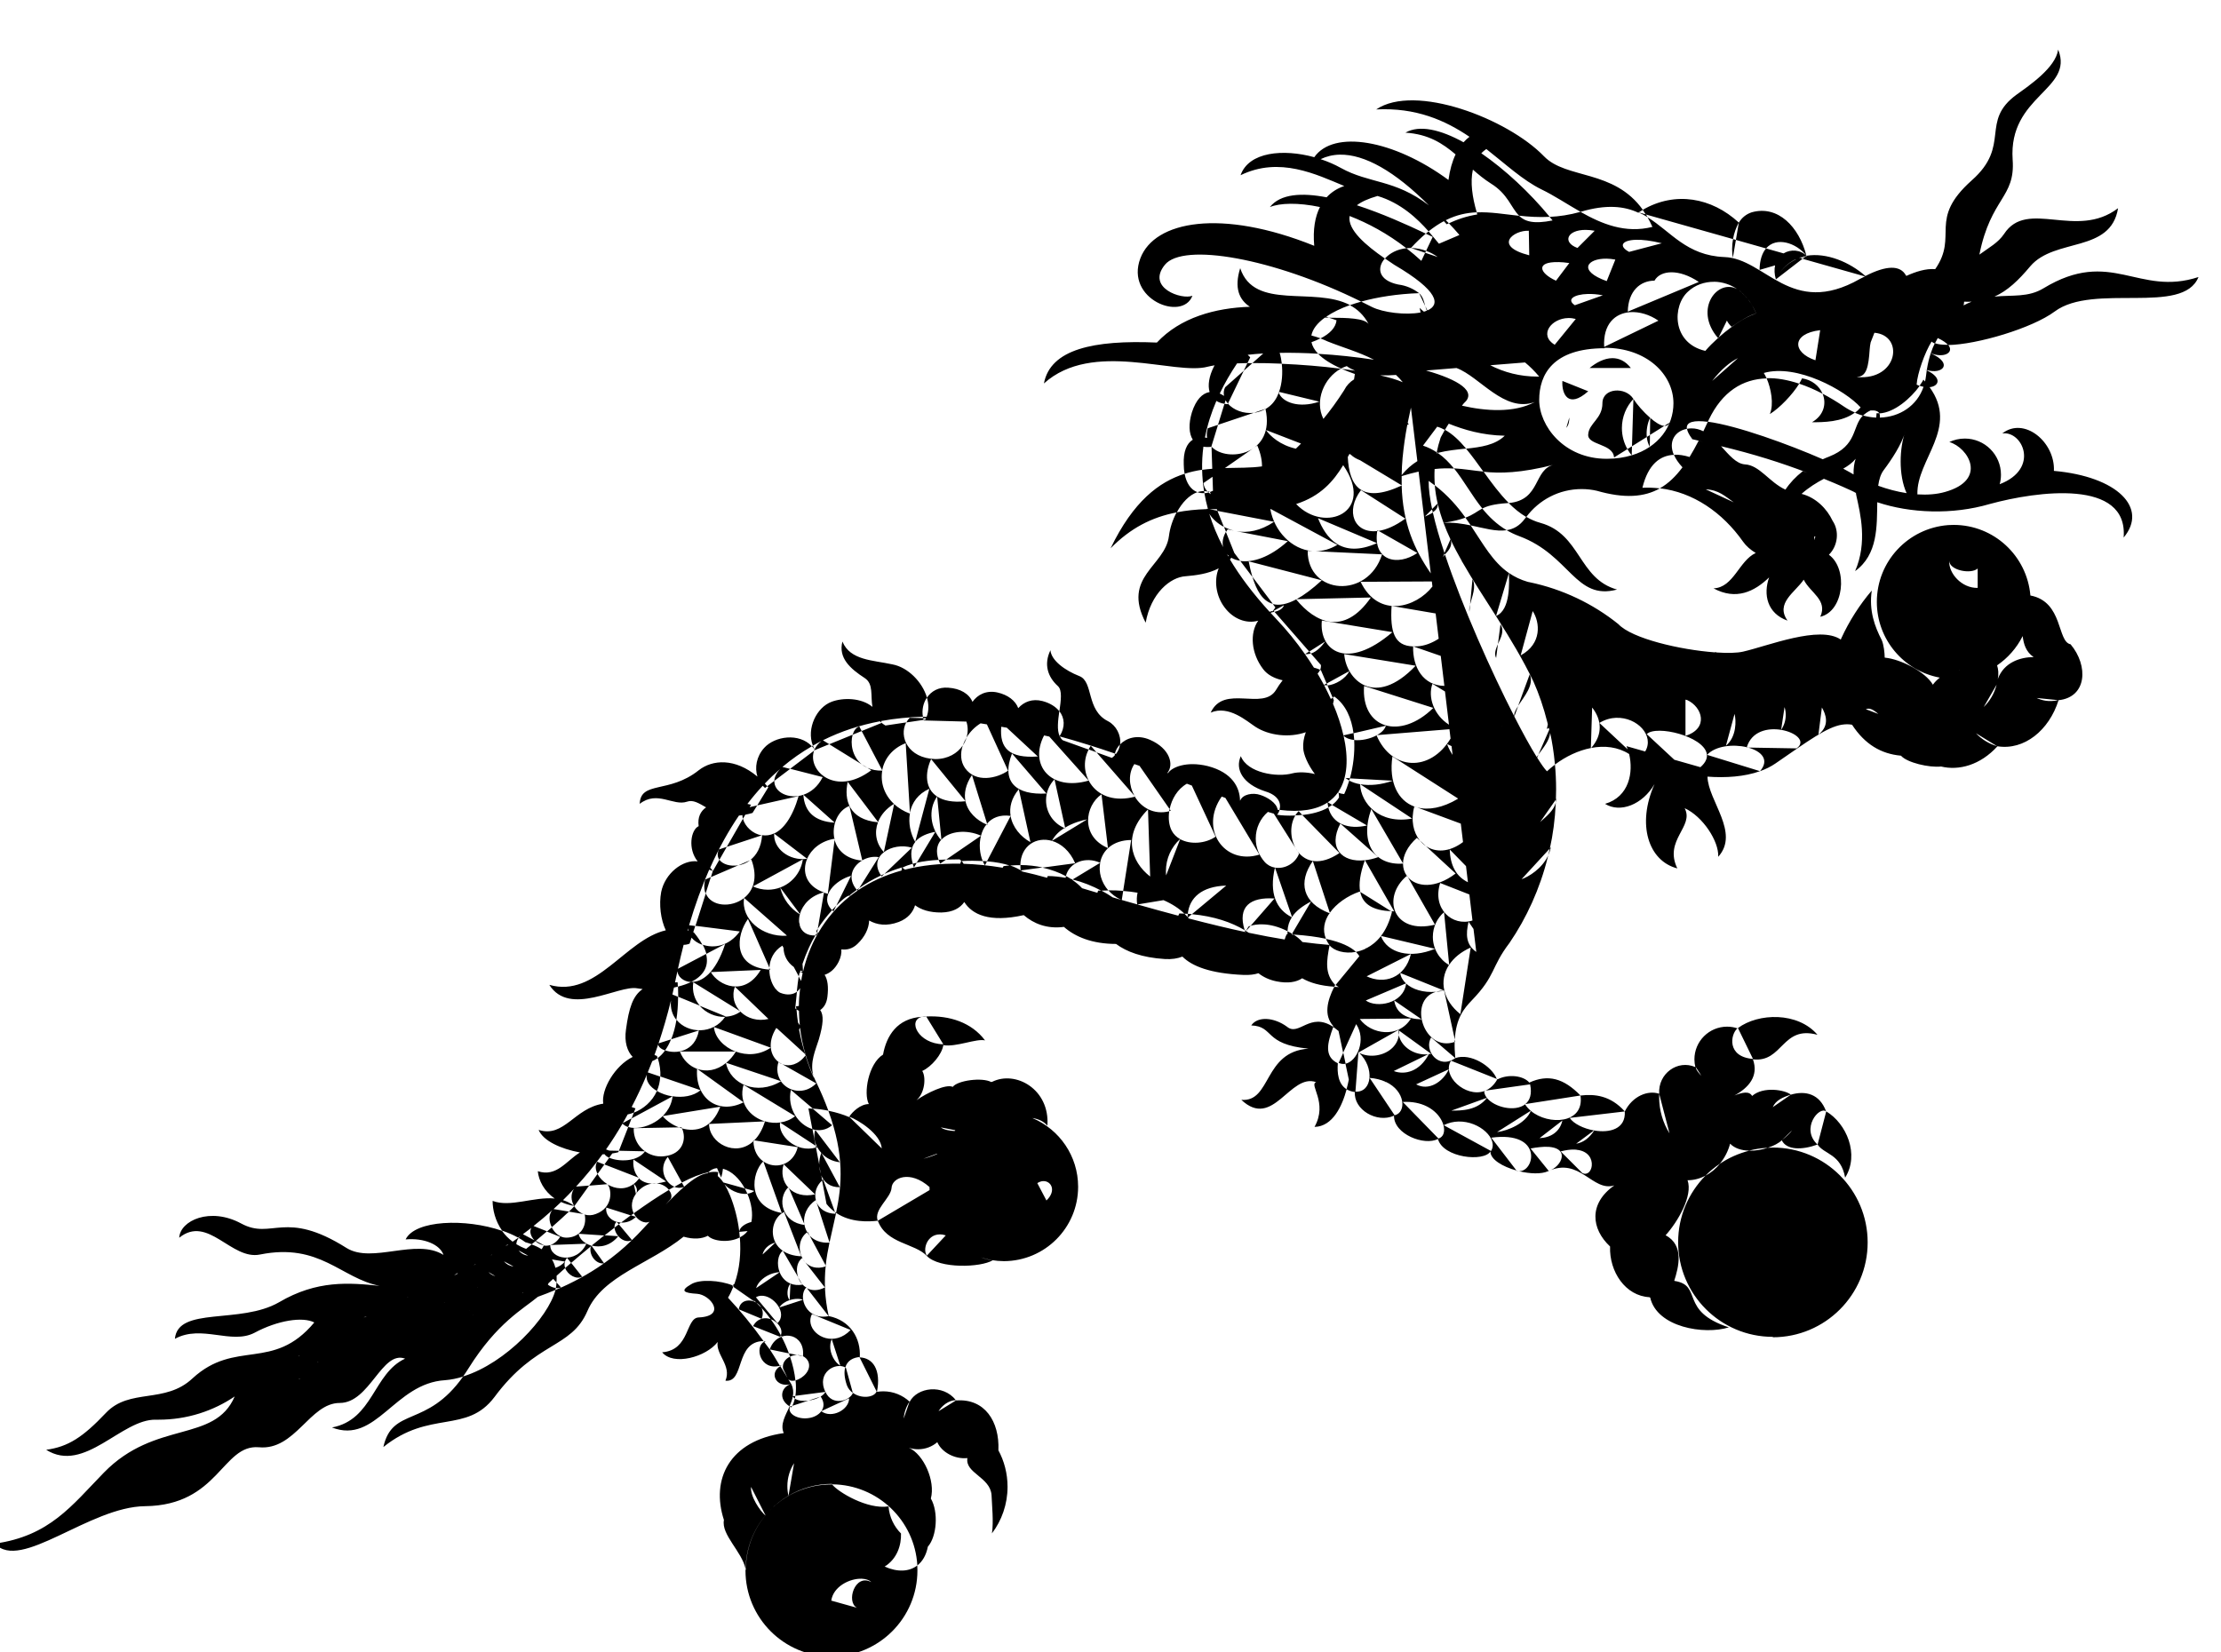 <!-- Generated by IcoMoon.io -->
<svg version="1.1" xmlns="http://www.w3.org/2000/svg" width="43" height="32" viewBox="0 0 43 32">
<title>bt</title>
<path d="M39.847 0.962c-0.050 0.35-0.558 0.692-0.8 0.867-0.725 0.525-0.1 0.983-0.875 1.666-0.853 0.763-0.249 1.060-0.705 1.717-0.185-0.015-0.383 0.052-0.559 0.131-0.001-0.002-0.001-0.005-0.002-0.007l-0.003 0.003c-0.11-0.211-0.384-0.201-0.788 0.006-0.3-0.266-0.749-0.458-1.14-0.392 0 0 0.001 0.001 0.001 0.001-0.006 0.001-0.006 0.001-0.007 0.001l0.005-0.001c0.002 0.002 0.005 0.004 0.008 0.007l-0.027 0.008-0.055 0.043 1.207 0.341c-0.052 0.024-0.085 0.041-0.117 0.058l0.017-0.008c-1.333 0.758-1.825-0.4-2.624-0.425-0.732-0.030-1.032-0.492-1.486-0.771 0.033 0.058 0.065 0.12 0.095 0.187-0.525 0.132-0.978-0.056-1.393-0.291-0.215 0.060-0.413 0.088-0.597 0.097 0.019 0.023 0.039 0.046 0.057 0.069-0.368 0.074-0.535 0.021-0.649-0.090-0.291-0.031-0.556-0.078-0.82-0.066 0.004 0.013 0.007 0.027 0.011 0.040-0.206 0.034-0.39 0.094-0.561 0.178l0.012-0.005c0.065 0.067 0.131 0.139 0.199 0.219v0.008l-0.392 0.167c-0.054-0.064-0.121-0.148-0.201-0.239-0.018 0.014-0.035 0.029-0.053 0.044 0.042 0.020 0.091 0.043 0.13 0.061v0.008l-0.125 0.264c0.086 0.031 0.16 0.072 0.227 0.121l-0.003-0.002-0.242-0.082-0.074 0.157c-0.095-0.088-0.192-0.169-0.289-0.245-0.178 0.018-0.326 0.098-0.415 0.199 0.060 0.042 0.121 0.084 0.18 0.122 0.866 0.509 0.894 0.775 0.641 0.884l-0.040-0.084c0.008 0.029 0.017 0.059 0.029 0.089-0.018 0.007-0.037 0.013-0.056 0.019-0.029-0.023-0.057-0.047-0.083-0.075 0.005 0.032 0.011 0.062 0.018 0.090-0.286 0.056-0.726 0.002-0.943-0.107-0.069-0.036-0.137-0.069-0.206-0.103-0.076 0.021-0.149 0.044-0.219 0.069 0.145 0.077 0.269 0.191 0.361 0.362-0.090-0.109-0.396-0.119-0.766-0.119 0.050 0.016 0.1 0.032 0.146 0.050-0.015 0.141-0.128 0.258-0.311 0.351 0.045 0.017 0.090 0.035 0.136 0.057 0.28 0.113 0.603 0.203 0.9 0.355-0.349-0.053-0.717-0.093-1.081-0.114 0.095 0.098 0.242 0.194 0.444 0.285 0.035-0.019 0.072-0.035 0.11-0.047 0.048 0.036 0.103 0.064 0.162 0.089-0.085-0.013-0.171-0.025-0.261-0.037 0.077 0.034 0.162 0.068 0.256 0.101l-0.016 0.104c-0.081 0.050-0.146 0.12-0.188 0.203l-0.001 0.003c-0.136 0.213-0.269 0.395-0.412 0.569l0.008-0.010c-0.176-0.352 0.012-0.794 0.337-0.972-0.369-0.047-0.766-0.079-1.143-0.095 0.020 0.179 0.007 0.377-0.053 0.544l0.78 0.189c-0.403 0.137-0.719 0.009-0.785-0.173-0.040 0.107-0.1 0.2-0.182 0.265-0.024 0.019-0.049 0.036-0.075 0.051 0.196 0.885-0.742 1.047-1.045 0.73l0.014 0.427c-0.065 0.005-0.13 0.011-0.196 0.021 0.003 0.135 0.015 0.272 0.037 0.412 0.022 0 0.044 0.002 0.066 0.007-0.043-0.044-0.070-0.099-0.076-0.164l0.174-0.121 0.009 0.271c-0.020 0.010-0.041 0.018-0.060 0.025 0.001 0 0.001 0 0.002 0.001l0.016 0.040c-0.016-0.010-0.031-0.021-0.045-0.033-0.027 0.008-0.053 0.013-0.079 0.015 0.018 0.101 0.040 0.203 0.069 0.307l0.017 0.003c0.050-0.001 0.102-0.002 0.154-0.002l0.014 0.034 1.095 0.211c-0.266 0.179-0.516 0.219-0.727 0.183l0.993 0.192c-0.358 0.322-0.688 0.418-0.92 0.383l0.234 0.31c-0.028-0.095-0.052-0.196-0.072-0.302l1.416 0.367c-0.187 0.171-0.348 0.29-0.489 0.366l1.439-0.033c-0.523 0.756-1.080 0.485-1.446 0.037-0.185 0.098-0.333 0.122-0.452 0.090l0.049 0.065c-0.016 0.025-0.032 0.048-0.050 0.069 0.003-0.001 0.005-0.002 0.008-0.003h0.008l0 0.001 0.2-0.109c-0.023 0.075-0.106 0.109-0.182 0.129l0.672 0.769 0.31-0.198c-0.064 0.089-0.161 0.197-0.278 0.236l0.194 0.222c0.002 0.034-0.003 0.065-0.015 0.094 0.005 0.002 0.010 0.004 0.015 0.006l0.111 0.258 0.439-0.241c-0.071 0.148-0.272 0.265-0.424 0.278l0.102 0.238c0.010-0.008 0.020-0.016 0.030-0.024 0.224 0.16 0.335 0.423 0.373 0.712l0.627-0.146c-0.022 0.072-0.087 0.135-0.172 0.182l1.402-0.114 0.022 0.181c-0.397 0.655-1.141 0.622-1.433-0.062-0.127 0.069-0.294 0.104-0.433 0.091 0.014 0.254-0.021 0.518-0.083 0.742l0.83 0.045c-0.218 0.078-0.444 0.101-0.63 0.068l1.005 0.665c-0.632 0.117-0.991-0.291-1.008-0.665-0.078-0.014-0.149-0.037-0.21-0.070-0.029 0.097-0.062 0.186-0.098 0.261-0.036-0.003-0.072-0.012-0.108-0.023 0.006 0.028 0.009 0.058 0.008 0.089-0.034 0.057-0.081 0.104-0.134 0.145l0.676 0.397c-0.356 0.083-0.67-0.027-0.749-0.348-0.146 0.084-0.329 0.127-0.504 0.146l0.72 0.736c-0.753 0.505-1.101-0.322-0.855-0.727-0.144 0.006-0.274-0.001-0.353-0.015 0.022-0.025 0.038-0.057 0.049-0.091-0.013-0.002-0.025-0.003-0.038-0.005-0.017-0.135-0.206-0.247-0.335-0.287-0.146-0.051-0.343-0.013-0.39 0.109-0.001-0-0.002-0.001-0.003-0.001-0.005-0.248-0.145-0.543-0.624-0.667-0.42-0.103-0.703 0.027-0.77 0.136-0.004-0.002-0.008-0.003-0.012-0.005 0.129-0.158 0.051-0.47-0.335-0.639-0.252-0.111-0.464-0.032-0.583 0.089-0.009 0.065-0.034 0.129-0.079 0.185-0.007-0.002-0.014-0.005-0.020-0.007-0.002 0.012-0.003 0.023-0.003 0.034-0.016 0.017-0.034 0.033-0.055 0.048l-0.298-0.107 0.735 0.842c-0.108-0.192-0.124-0.434-0.002-0.615l0.1 0.034 0.583 0.838c0.040-0.195 0.151-0.388 0.334-0.492l0.096 0.036 0.46 0.99c-0.197 0.135-0.489 0.157-0.686 0.048l-0.272 0.702c-0.003-0.025-0.004-0.053-0.004-0.082 0-0.246 0.105-0.467 0.273-0.621l0.001-0.001c-0.068-0.038-0.125-0.092-0.162-0.163-0.053-0.103-0.068-0.238-0.048-0.375-0.297 0.074-0.538-0.071-0.665-0.282-0.779 0.202-1.131-0.461-0.895-0.913l-0.5-0.18c-0.025-0.019-0.043-0.044-0.057-0.072-0.002-0.001-0.005-0.001-0.007-0.002 0.001-0.002 0.002-0.003 0.003-0.005-0.056-0.118-0.032-0.303-0.007-0.484-0.070-0.088-0.181-0.158-0.324-0.196-0.199-0.053-0.364 0.016-0.471 0.137-0.054-0.145-0.199-0.258-0.404-0.304-0.214-0.047-0.384 0.042-0.482 0.182-0.066-0.156-0.235-0.259-0.468-0.274-0.188-0.016-0.33 0.068-0.414 0.192 0.037 0.126 0.039 0.255-0.005 0.371-0.025 0-0.049 0.001-0.074 0.001 0.002 0.009 0.003 0.017 0.005 0.026l0.057 0.001c-0.004 0.009-0.006 0.018-0.011 0.026h0.008l-0.045 0.007c0.001 0.003 0.002 0.007 0.003 0.010l0.826 0.022c0.034 0.1 0.033 0.208 0.002 0.309 0.066-0.108 0.159-0.205 0.273-0.275l0.122 0.020 0.41 0.897c-0.217 0.15-0.625 0.242-0.833-0.050-0.088-0.125-0.095-0.285-0.044-0.439-0.103 0.152-0.286 0.264-0.531 0.264-0.529-0.015-0.711-0.436-0.564-0.71l-0.402 0.060c-0.028-0.017-0.053-0.034-0.075-0.052 0 0.001 0 0.001 0 0.002l-0.386 0.157 0.398 0.759c0.042-0.221 0.193-0.423 0.455-0.524l0.082 1.345c0.038-0.193 0.157-0.365 0.376-0.462l-0.274 1.028c0.088-0.11 0.238-0.165 0.39-0.195l-0.361 0.599c0.134-0.030 0.282-0.047 0.424-0.055-0.058-0.165-0.032-0.295 0.047-0.386-0.202-0.226-0.257-0.586-0.076-0.841-0.23-0.15-0.242-0.446-0.116-0.725l0.665 0.815c-0.030-0.146-0.001-0.317 0.126-0.507l0.292 0.942c0.097-0.112 0.245-0.179 0.456-0.15-0.027-0.162 0.013-0.342 0.159-0.516l0.225 1.025c-0.19-0.105-0.347-0.29-0.384-0.506l-0.458 0.877c0.177 0.014 0.323 0.043 0.442 0.082 0.070-0.006 0.138-0.008 0.204-0.007 0.009-0.385 0.316-0.557 0.612-0.471 0.055-0.106 0.143-0.187 0.241-0.249-0.211-0.091-0.355-0.297-0.355-0.537 0-0.158 0.063-0.301 0.164-0.406l-0 0 0.205 0.935c0.152-0.092 0.324-0.14 0.428-0.16l-0.683 0.417c0.175 0.051 0.347 0.192 0.45 0.433l-0.633 0.085c0.171 0.038 0.323 0.095 0.453 0.165 0.066-0.27 0.385-0.386 0.663-0.259 0.044-0.238 0.243-0.437 0.601-0.441l-0.155 0.987c0.098 0.007 0.191 0.019 0.279 0.034-0.016 0.070-0.020 0.146-0.007 0.228 0 0 0.001 0 0.001 0l0.508-0.084c0.17 0.074 0.305 0.164 0.405 0.262 0.022 0.001 0.043 0.001 0.065 0.003 0.033-0.309 0.266-0.531 0.741-0.547 0 0.001 0 0.002 0.001 0.002l-0.662 0.552c0.425 0.038 0.77 0.158 1.021 0.309-0.141-0.456 0.107-0.645 0.578-0.613l-0.461 0.528c0.093-0.028 0.356-0.078 0.713 0.105 0.004-0.104 0.034-0.192 0.084-0.27-0.303-0.151-0.443-0.466-0.328-0.961-0.074-0.013-0.144-0.049-0.199-0.111-0.106-0.12-0.172-0.279-0.172-0.453 0-0.205 0.090-0.389 0.234-0.514l0.001-0.001 0.115 0.034 0.489 0.775c-0.077 0.195-0.283 0.301-0.466 0.27l0.329 0.955c0.080-0.121 0.21-0.216 0.37-0.3l-0.368 0.624c0.010 0.006 0.019 0.011 0.029 0.017 0.25 0.017 0.457 0.045 0.626 0.082-0.070-0.17-0.035-0.342 0.069-0.495-0.523-0.201-0.612-0.598-0.323-1.012l0.329 1.004c0.125-0.178 0.339-0.328 0.579-0.412l0.009 0.006c-0.030-0.15-0.003-0.35 0.090-0.612-0.443 0.048-0.721-0.238-0.474-0.71l0.733 0.65c-0.090 0.032-0.176 0.051-0.257 0.060l0.566 0.99c-0.020-0-0.039-0.002-0.059-0.003l0.017 0.011c-0.049 0.198-0.123 0.351-0.213 0.468l1.046 0.249c-0.481 0.199-0.921 0.084-1.048-0.246-0.083 0.108-0.18 0.183-0.279 0.234-0.002-0.001-0.004-0.003-0.006-0.004l-0.012 0.014c-0.062 0.030-0.125 0.050-0.187 0.062 0.028 0.027 0.050 0.055 0.067 0.083l-0.46 0.558c0.021 0.016 0.041 0.029 0.062 0.040-0.030-0.001-0.060-0.002-0.089-0.004-0.136 0.27-0.205 0.55-0.020 0.757l-0.004 0.006c0.002 0.002 0.004 0.004 0.006 0.007-0.001 0.002-0.001 0.004-0.002 0.006 0.007 0.005 0.015 0.010 0.022 0.015 0.010 0.009 0.021 0.018 0.032 0.025 0.017 0.013 0.033 0.024 0.050 0.039l0.089 0.421 0.252-0.554c0.202 0.3 0.019 0.72-0.207 0.767l0.065 0.307c-0.010 0.054-0.026 0.119-0.044 0.187 0.043 0.026 0.096 0.046 0.161 0.054-0.025 0.342 0.425 0.608 0.758 0.458-0.008 0.358 0.591 0.591 0.85 0.45 0.1 0.367 0.892 0.45 1.017 0.242-0.005 0.154 0.235 0.295 0.504 0.37l-0.488-0.636c1.013-0.136 0.842 0.667 0.534 0.648 0.212 0.052 0.435 0.061 0.566 0.001 0.617-0.283 0.858 0.408 1.283 0.275-0.5 0.35-0.45 0.841-0.083 1.183-0.017 0.488 0.296 0.959 0.765 0.982 0.001 0.003 0.001 0.006 0.002 0.009l0.009-0.006c0.127 0.581 1.050 0.731 1.524 0.581-0.971-0.315-0.496-0.812-1.052-0.899l0.002-0.001c-0.003-0.001-0.005-0.001-0.008-0.001 0.083-0.258 0.199-0.69-0.167-0.882 0.233-0.258 0.533-0.766 0.425-1.066 0.123 0 0.24-0.032 0.346-0.088 0.084-0.085 0.175-0.161 0.274-0.228l0.006-0.004c0.092-0.112 0.161-0.246 0.198-0.388 0.090 0.093 0.225 0.132 0.367 0.135 0.106-0.029 0.229-0.048 0.356-0.055l0.005-0c0.118-0.038 0.218-0.092 0.272-0.146l0.2-0.192c-0.033 0.050-0.117 0.125-0.2 0.192 0.092 0.192 0.392 0.192 0.692 0.083-0.333-0.308 0.033-0.75 0.167-0.641-0.125-0.342-0.4-0.408-0.683-0.325l-0.35 0.242c0.058-0.133 0.192-0.192 0.35-0.242-0.108-0.092-0.533-0.167-0.75 0.025-0.054-0.098-0.187-0.071-0.342-0.009 0.273-0.15 0.474-0.373 0.358-0.7 0.583 0.067 0.558-0.666 1.25-0.475-0.38-0.447-1.146-0.425-1.54-0.131l0.291 0.598c-0.513-0.041-0.437-0.479-0.301-0.592-0.060-0.021-0.129-0.033-0.2-0.033-0.35 0-0.633 0.284-0.633 0.633 0 0.053 0.007 0.105 0.019 0.154l-0.001-0.004c-0.342-0.15-0.725 0.125-0.7 0.517l0.2 0.767c-0.126-0.2-0.201-0.444-0.201-0.705 0-0.022 0.001-0.044 0.002-0.065l-0 0.003c-0.217-0.075-0.517 0.042-0.667 0.342 0.020 0.342-0.294 0.42-0.591 0.369-0.098 0.143-0.204 0.231-0.351 0.256l0.345-0.257c-0.201-0.036-0.393-0.129-0.47-0.243l1.067-0.125c-0.275-0.308-0.583-0.342-0.858-0.308 0.081 0.551-0.622 0.583-0.961 0.297-0.102 0.244-0.442 0.383-0.649 0.41 0-0.001 0-0.002 0-0.003l0.647-0.409c-0.043-0.037-0.081-0.078-0.109-0.125-0.197 0.153-0.595 0.057-0.739-0.124-0.192 0.245-0.489 0.246-0.688 0.246l0.686-0.248c-0.031-0.040-0.050-0.083-0.052-0.129-0.363 0.125-0.826-0.294-0.642-0.59l0.886 0.353c-0.094-0.246-0.508-0.509-0.803-0.403-0.325 0.233-0.616-0.158-0.467-0.4l0.467 0.4c-0.011-0.117-0.015-0.22-0.012-0.313-0.599 0.205-0.915-0.805-0.363-0.971-0.248 0.020-0.455-0.048-0.576-0.159-0.055 0.395-0.575 0.477-0.782 0.327l0.778-0.331c-0.062-0.058-0.102-0.127-0.111-0.202l0.85 0.342 0.207 0.947c0.023-0.416 0.18-0.602 0.326-0.755 0.475-0.492 0.366-0.633 0.733-1.116 0.331-0.484 0.588-1.049 0.74-1.656l0.008-0.036c-0.119 0.255-0.375 0.41-0.515 0.459l0.548-0.596c0.059-0.259 0.1-0.562 0.114-0.873l0-0.011c-0.040 0.15-0.177 0.26-0.302 0.372l0.305-0.436c0.002-0.058 0.004-0.127 0.004-0.195 0-0.169-0.008-0.336-0.024-0.501l0.002 0.021c-0.054 0.040-0.106 0.083-0.155 0.129-0.047-0.047-0.113-0.142-0.19-0.265l0.025-0.058c-0.011 0.015-0.023 0.030-0.034 0.045-0.12-0.192-0.269-0.463-0.433-0.783l0.075-0.205c-0.050 0.077-0.086 0.147-0.076 0.202-0.448-0.874-1-2.111-1.341-3.132-0.016 0.017-0.033 0.034-0.041 0.046l0.032-0.073c-0.095-0.285-0.173-0.553-0.226-0.789-0.057 0.038-0.123 0.063-0.156 0.079l0.142-0.142c-0.045-0.214-0.070-0.401-0.067-0.549 0.042 0.029 0.081 0.058 0.12 0.088-0.009-0.105-0.011-0.211-0.005-0.318 0.14-0.016 0.262-0.016 0.376-0.009-0.092-0.114-0.192-0.217-0.313-0.301-0.008 0.002-0.016 0.004-0.025 0.006 0.001-0.006 0.003-0.013 0.004-0.019-0.080-0.053-0.167-0.097-0.267-0.13l0.275-0.367c0.052 0.015 0.101 0.037 0.149 0.063 0.031-0.054 0.056-0.093 0.082-0.132l-0.007 0.011c0.297 0.119 0.648 0.224 1.084 0.233-0.189 0.182-0.457 0.22-0.749 0.251 0.114 0.136 0.224 0.29 0.337 0.447 0.318 0.032 0.708 0.031 1.378-0.14-0.419 0.082-0.257 0.689-0.89 0.746 0.105 0.105 0.217 0.198 0.34 0.27 0.246-0.33 0.634-0.541 1.072-0.541 0.104 0 0.206 0.012 0.303 0.035l-0.009-0.002c0.537 0.154 0.919 0.124 1.22-0.046-0.11-0.013-0.223-0.018-0.337-0.012 0.112-0.459 0.345-0.625 0.608-0.638-0.11-0.261 0.025-0.461 0.253-0.503-0.021-0.138 0.142-0.17 0.405-0.136 0.006-0.013 0.012-0.025 0.018-0.038 0.261-0.547 0.656-0.79 1.12-0.803-0.017-0.040-0.035-0.077-0.054-0.105 0.642-0.183 1.575 0.333 1.875 0.667-0.033 0.040-0.070 0.074-0.11 0.104 0.051 0.022 0.103 0.042 0.155 0.056 0.038-0.038 0.084-0.073 0.147-0.101 0.094-0.007 0.147 0.014 0.17 0.057 0.295-0.015 0.613-0.299 0.78-0.532-0.019-0.007-0.039-0.015-0.058-0.025 0.014-0.219 0.16-0.628 0.29-0.834 0.016 0.015 0.036 0.027 0.063 0.037 0.018-0.037 0.037-0.072 0.056-0.105 0.099 0.045 0.164 0.092 0.2 0.135 0.56-0.008 1.63-0.326 2.065-0.65 0.75-0.558 2.483 0.083 2.783-0.667-1.166 0.383-1.691-0.575-2.999 0.217-0.296 0.181-0.603 0.128-0.951 0.162 0.252-0.112 0.463-0.312 0.693-0.587 0.475-0.558 1.558-0.25 1.7-1.125-0.808 0.617-1.758-0.192-2.208 0.5-0.114 0.169-0.284 0.258-0.477 0.399 0.223-1.11 0.699-1.097 0.644-1.841-0.083-1.241 1.191-1.35 0.883-2.125zM37.716 6.677c-0.106 0.002-0.195-0.008-0.256-0.031-0.029 0.059-0.056 0.122-0.079 0.194 0.251 0.102 0.463-0.011 0.336-0.163zM37.38 6.84c-0.011-0.004-0.021-0.008-0.032-0.013 0.012 0.005 0.021 0.010 0.032 0.014 0-0 0-0.001 0.001-0.001zM37.38 6.842c-0.031 0.095-0.057 0.201-0.076 0.324 0.304 0.092 0.522-0.128 0.076-0.324zM37.304 7.166c-0.027-0.008-0.054-0.018-0.081-0.031 0.030 0.012 0.056 0.023 0.081 0.035 0-0.001 0-0.003 0.001-0.005zM37.303 7.171c-0.005 0.034-0.010 0.070-0.014 0.106-0.004 0.038-0.011 0.075-0.019 0.111-0.010-0.012-0.020-0.024-0.031-0.036-0.019 0.036-0.045 0.076-0.075 0.117 0.026 0.010 0.052 0.017 0.077 0.022-0.127 0.37-0.465 0.586-0.846 0.596 0.003-0.033 0.001-0.063-0.011-0.085-0.015 0.001-0.030 0.002-0.045 0.001h-0.008c-0.001 0.031-0.004 0.057-0.006 0.084-0.085-0.003-0.171-0.017-0.257-0.041-0.216 0.22-0.101 0.579-0.661 0.799-0.040 0.015-0.079 0.031-0.117 0.049-0.649-0.284-1.664-0.655-2.225-0.727-0.029 0.063-0.058 0.125-0.087 0.185-0.072-0.036-0.15-0.058-0.236-0.056-0.028 0.001-0.055 0.003-0.081 0.008 0.008 0.050 0.038 0.113 0.098 0.192v0.008c0.135 0.030 0.178 0.041 0.221 0.052l-0.093-0.021c-0.058 0.112-0.116 0.218-0.176 0.315-0.102-0.031-0.204-0.049-0.303-0.044 0.032 0.077 0.087 0.159 0.166 0.244-0.13 0.174-0.271 0.312-0.437 0.406 0.639 0.076 1.208 0.462 1.613 1.038 0.058 0.082 0.142 0.154 0.242 0.215-0.324 0.149-0.427 0.67-0.817 0.685 0.436 0.236 0.792 0.063 1.076-0.212-0.116 0.33-0.039 0.697 0.357 0.837-0.241-0.338 0.146-0.547 0.313-0.793 0.126 0.254 0.469 0.392 0.321 0.718 0.455-0.104 0.543-0.927 0.167-1.201 0.175-0.175 0.205-0.46 0.071-0.658-0.109-0.233-0.324-0.451-0.601-0.521 0.143-0.127 0.291-0.217 0.433-0.292 0.281 0.114 0.472 0.2 0.66 0.29l-0.081-0.035c0.013 0.007 0.027 0.014 0.040 0.021 0.004 0.019 0.006 0.034 0.010 0.054 0.075 0.342 0.217 0.9-0.025 1.458 0.445-0.322 0.421-0.874 0.429-1.334 0.642 0.215 1.455 0.247 2.179 0.034 0.916-0.25 2.683-0.492 2.591 0.65 0.483-0.575-0.125-1.183-1.35-1.291 0.025-0.558-0.575-1.058-1-0.725 0.392-0.058 0.733 0.683-0.050 0.983 0.016-0.055 0.025-0.119 0.025-0.184 0-0.387-0.313-0.7-0.7-0.7-0.109 0-0.212 0.025-0.304 0.069l0.004-0.002c0.367 0.108 0.75 0.733-0.083 0.967-0.16 0.046-0.343 0.059-0.535 0.047-0.020-0.675 0.811-1.284 0.236-2.076 0.183-0.018 0.247-0.181-0.054-0.326zM35.913 7.989c-0.070-0.030-0.139-0.066-0.207-0.112-0.141-0.096-0.281-0.18-0.42-0.253 0.079 0.188 0.029 0.417-0.205 0.553 0.216 0 0.581-0 0.832-0.188zM35.286 7.624c-0.062-0.147-0.203-0.268-0.397-0.297-0.014 0.032-0.034 0.067-0.056 0.103 0.148 0.049 0.299 0.114 0.452 0.194zM34.834 7.43c-0.22-0.073-0.432-0.112-0.632-0.106 0.085 0.195 0.146 0.501 0.063 0.695 0.186-0.114 0.438-0.375 0.569-0.589zM29.55 10.009c-0.006 0.008-0.015 0.019-0.023 0.030l-0.003 0.004c-0.104 0.142-0.223 0.204-0.355 0.224 0.075 0.044 0.157 0.084 0.247 0.117 0.983 0.367 1.083 1.25 1.891 1.033-0.75-0.208-0.7-1.075-1.483-1.291-0.098-0.027-0.189-0.067-0.274-0.117zM29.169 10.267c-0.193-0.114-0.342-0.26-0.471-0.419-0.102 0.053-0.166 0.117-0.326 0.177 0.036 0.050 0.071 0.1 0.104 0.15 0.258 0.054 0.491 0.123 0.693 0.093zM28.476 10.175c-0.166-0.034-0.342-0.062-0.528-0.049 0.039 0.106 0.084 0.212 0.134 0.318l-0.118 0.268c0.003 0.009 0.006 0.018 0.009 0.027 0.063-0.066 0.158-0.167 0.111-0.29 0.067 0.142 0.143 0.284 0.224 0.427h-0.010c0.003 0.002 0.009 0.004 0.013 0.006 0.408 0.716 0.964 1.454 1.379 2.319 0.103 0.23 0.198 0.506 0.269 0.791l0.008 0.036-0.019 0.090c0.013-0.007 0.024-0.015 0.037-0.022-0.006-0.026-0.003-0.014 0.001-0.003l0.009 0.037-0.211 0.482c0.104-0.139 0.215-0.277 0.228-0.419 0.038 0.17 0.071 0.379 0.091 0.592l0.002 0.021c0.211-0.158 0.453-0.273 0.695-0.32l0.025-0.78c0.001-0 0.002-0 0.003-0.001 0.179 0.23 0.211 0.516-0.021 0.779 0.259-0.049 0.517-0.020 0.734 0.118 0.085 0.352 0.004 0.828-0.466 0.965 0.292 0.183 0.725 0.017 0.958-0.383-0.35 0.783-0.117 1.491 0.441 1.633-0.267-0.55 0.333-0.808 0.142-1.166 0.35 0.158 0.666 0.641 0.65 0.941 0.423-0.469-0.196-1.082-0.208-1.552 0.356 0.026 0.716 0.002 1.017-0.106l-1.025-0.316c0.163-0.176 0.507-0.211 0.769-0.148 0.095-0.312 0.407-0.379 0.665-0.336l0.066-0.441c0.015 0.046 0.023 0.098 0.023 0.153 0 0.108-0.033 0.207-0.090 0.29l0.001-0.002c0.279 0.046 0.493 0.221 0.299 0.359l-0.938-0.016c0.257 0.070 0.422 0.236 0.229 0.458 0.109-0.039 0.21-0.088 0.3-0.15 0.634-0.436 0.994-0.705 1.292-0.752l-0 0.002c0.004-0.001 0.007-0.002 0.011-0.003 0.062-0.009 0.122-0.008 0.18 0.003 0.249 0.381 0.563 0.564 0.944 0.599l-0.003 0.001c0.008-0.001 0.009-0.001 0.011-0.001l-0.006 0.001c0.001 0 0.002 0 0.003 0.001 0.117 0.133 0.542 0.233 0.775 0.208 0.342 0.083 0.758-0.025 1.091-0.392 0.517 0.083 1-0.308 1.183-0.892 0.55-0.058 0.583-0.667 0.233-1.083-0.265-0.049-0.139-0.824-0.778-0.945-0.066-0.768-0.706-1.367-1.486-1.367-0.039 0-0.077 0.001-0.115 0.004l0.005-0c-0.773 0.061-1.377 0.704-1.377 1.487 0 0.728 0.521 1.334 1.211 1.465l0.009 0.001c-0.052 0.040-0.097 0.085-0.134 0.136l-0.001 0.002c-0.141-0.249-0.627-0.497-0.928-0.524l0.003-0.001c-0.003-0-0.005 0-0.008-0-0-0.083-0.017-0.25-0.058-0.341-0.133-0.258-0.25-0.567-0.192-0.958-0.234 0.274-0.435 0.587-0.59 0.925l-0.010 0.025c-0.408-0.283-1.416 0.125-1.891 0.233-0.116 0.027-0.302 0.031-0.521 0.016-0.001-0.003-0.002-0.005-0.004-0.008l-0.027 0.006c-0.66-0.049-1.599-0.264-1.864-0.547-0.487-0.392-1.077-0.678-1.723-0.812l-0.027-0.005c-0.142-0.041-0.262-0.1-0.367-0.172 0 0.152 0.041 0.714-0.25 0.831l0.249-0.831c-0.315-0.218-0.498-0.56-0.739-0.92zM29.216 11.095c0 0 0 0 0.001 0s0-0.002 0-0.002zM33.844 14.476c-0.009-0.002-0.018-0.005-0.027-0.007-0.001 0.002-0.001 0.004-0.002 0.006zM34.482 14.133c-0-0-0-0-0.001-0l-0 0.001c-0.001 0.001-0 0-0 0l0.001-0.001zM30.806 14.484c-0.002 0-0.005 0.001-0.007 0.001l-0 0.007c0.003-0.003 0.005-0.006 0.007-0.008zM27.949 10.126c-0-0-0-0.001-0-0.001-0.002 0-0.004 0.001-0.007 0.001 0.002-0 0.005 0 0.007-0zM27.948 10.125c0.197-0.030 0.328-0.065 0.424-0.101-0.154-0.215-0.34-0.431-0.594-0.627 0.021 0.247 0.081 0.488 0.17 0.727zM28.699 9.848c0.093-0.048 0.219-0.087 0.484-0.105 0.010-0.001 0.017-0.003 0.027-0.003-0.179-0.18-0.336-0.394-0.488-0.607-0.202-0.020-0.376-0.052-0.572-0.063 0.192 0.238 0.344 0.524 0.549 0.778zM28.384 8.686c-0.128-0.153-0.262-0.282-0.41-0.363-0.021 0.036-0.049 0.086-0.075 0.137l-0.008 0.017c-0.032 0.095-0.056 0.188-0.075 0.28 0.007 0.004 0.014 0.008 0.020 0.013 0.183-0.046 0.369-0.064 0.547-0.083zM27.725 9.859c0.004 0.021 0.009 0.042 0.014 0.063 0.059-0.040 0.107-0.094 0.094-0.171zM29.392 13.668c0.117-0.181 0.316-0.407 0.224-0.609zM30.123 15.481c-0.001 0.031-0.002 0.053-0.003 0.075l0-0.011c0.007-0.025 0.011-0.050 0.012-0.078zM30.006 16.429c-0.018 0.082-0.029 0.128-0.041 0.174l0.008-0.037c0.023-0.049 0.041-0.101 0.052-0.158zM28.165 20.129c-0.001 0.016-0.001 0.032-0.002 0.048 0.004-0.001 0.008-0.002 0.012-0.004zM27.958 19.183c-0.060 0.001-0.112 0.010-0.158 0.024 0.051-0.004 0.104-0.012 0.158-0.024zM27.22 19.043c0.001 0.001 0.002 0.003 0.004 0.004 0-0.002 0.001-0.004 0.001-0.006zM28.977 20.893c0.002 0.005 0.004 0.009 0.006 0.014 0.001-0.001 0.003-0.001 0.004-0.002 0.001-0.002 0.003-0.004 0.004-0.006zM28.987 20.905c-0.062 0.109-0.14 0.178-0.226 0.215l0.863-0.121c0.040 0.189-0.005 0.311-0.092 0.382l1.067-0.166c-0.325-0.333-0.625-0.417-0.991-0.25-0.108-0.132-0.404-0.174-0.62-0.060zM29.532 21.381l-0.008 0.001c0.001 0.001 0.002 0.002 0.002 0.003 0.002-0.001 0.004-0.003 0.006-0.005zM28.762 21.12l-0.029 0.004c0 0.002 0.001 0.004 0.001 0.007 0.009-0.003 0.019-0.007 0.028-0.011zM28.785 21.259c0.001 0.001 0.001 0.001 0.002 0.002 0.001-0.002 0.003-0.003 0.004-0.004zM29.636 21.51c0.001 0.001 0.002 0.002 0.003 0.002 0.001-0.002 0.002-0.004 0.003-0.006zM30.861 21.892c0.002 0 0.004 0.001 0.006 0.001 0.003-0.004 0.005-0.007 0.008-0.011zM33.64 19.916c0.005 0.001 0.005 0.001 0.005 0.001l-0.004-0.001c0.003-0.002 0.006-0.004 0.009-0.006l-0.001-0.002c-0.003 0.002-0.006 0.006-0.009 0.008zM35.357 21.524l-0.167 0.641c0.125 0.192 0.45 0.175 0.533 0.641 0.283-0.45 0.025-1.050-0.366-1.283zM34.226 22.228c-0.111 0.036-0.239 0.059-0.361 0.056-0.215 0.056-0.403 0.142-0.571 0.256l0.006-0.004c-0.079 0.096-0.174 0.176-0.281 0.232-0.327 0.331-0.529 0.786-0.529 1.288 0 1.012 0.82 1.832 1.832 1.833h0v0.008c1.015 0 1.837-0.823 1.837-1.837s-0.823-1.837-1.837-1.837v0c-0.036 0.001-0.070 0.003-0.104 0.005l0.006-0zM29.408 22.68c-0.015-0.004-0.031-0.008-0.046-0.012l0.004 0.005c0.014 0.004 0.028 0.006 0.042 0.007zM26.073 21.095c-0.167-0.102-0.186-0.319-0.172-0.504-0.271-0.132-0.202-0.393-0.088-0.704-0.452-0.301-0.663 0.19-0.896-0.004-0.25-0.183-0.567-0.208-0.692-0.025 0.45 0.017 0.233 0.366 1.108 0.45-0.875 0.058-0.716 1.041-1.3 0.991 0.617 0.583 0.941-0.525 1.45-0.342-0.15 0.042 0.233 0.392-0.033 0.866 0.357-0.007 0.537-0.413 0.622-0.729zM26.052 20.6l-0.045-0.214-0.089 0.196c0.045 0.023 0.091 0.027 0.135 0.018zM25.832 19.111c0.006-0.012 0.012-0.024 0.018-0.037-0.207-0.215-0.167-0.463-0.109-0.768 0 0.001 0.001 0.001 0.001 0.002 0.085 0.104 0.29 0.168 0.51 0.126-0.102-0.098-0.284-0.188-0.581-0.252 0.016 0.039 0.037 0.078 0.066 0.117-0.164-0.013-0.337-0.032-0.521-0.056-0.044-0.049-0.096-0.095-0.157-0.135-0.005-0.003-0.009-0.005-0.014-0.008-0.012-0.001-0.025-0.002-0.038-0.002l0.009-0.015c-0.030-0.018-0.060-0.035-0.089-0.049-0.001 0.019-0.001 0.039 0 0.059-0.005-0-0.010-0.001-0.015-0.001-0.016 0.030-0.030 0.065-0.040 0.102-0.211-0.034-0.441-0.077-0.695-0.13-0.017-0.011-0.034-0.023-0.052-0.034l0.089-0.102c-0.023 0.007-0.039 0.013-0.039 0.013-0.020 0.027-0.036 0.057-0.050 0.088-0.009-0.006-0.019-0.011-0.028-0.017 0.004 0.012 0.007 0.024 0.011 0.037-0.319-0.068-0.685-0.156-1.094-0.262-0.005-0.006-0.010-0.013-0.015-0.020l0.077-0.064c-0.027-0.002-0.053-0.005-0.080-0.007-0.002 0.020-0.003 0.041-0.004 0.062-0.019-0.022-0.039-0.044-0.061-0.065-0.030-0.001-0.059-0.003-0.090-0.003h-0.008c-0.007 0.013-0.014 0.028-0.021 0.043-0.246-0.065-0.511-0.138-0.794-0.218l-0.001 0c-0-0 0-0 0-0.001-0.099-0.028-0.196-0.055-0.299-0.085l0.028-0.177c-0.092-0.007-0.187-0.011-0.288-0.010 0.064 0.073 0.146 0.136 0.247 0.183-0.057-0.016-0.105-0.030-0.163-0.047-0.068-0.046-0.142-0.091-0.22-0.132-0.021 0.001-0.041 0.001-0.062 0.002-0.005 0.011-0.010 0.026-0.014 0.042-0.095-0.028-0.197-0.059-0.296-0.089-0.053-0.058-0.118-0.113-0.194-0.164l0.011-0.007c-0.011-0.003-0.022-0.005-0.033-0.008-0.030-0.020-0.062-0.039-0.096-0.057-0.003 0.012-0.005 0.023-0.007 0.035-0.113-0.021-0.229-0.034-0.346-0.035-0.005 0.010-0.008 0.023-0.013 0.034-0.163-0.046-0.321-0.086-0.475-0.12-0.011-0.008-0.022-0.015-0.034-0.023l0.422-0.057c-0.132-0.029-0.276-0.046-0.429-0.047-0.001 0.033 0 0.066 0.004 0.102-0.058-0.036-0.126-0.068-0.208-0.095-0.041 0.003-0.083 0.008-0.125 0.014v0.008c-0.006 0.006-0.011 0.014-0.015 0.023-0.267-0.044-0.519-0.069-0.756-0.076-0.013-0.021-0.026-0.040-0.040-0.055-0.002 0-0.003 0-0.005 0v-0.005c-0-0-0.001-0-0.001-0.001-0.006 0.014-0.013 0.035-0.019 0.059-0.397-0.007-0.754 0.034-1.071 0.115-0.017-0.015-0.034-0.028-0.052-0.038-0.002 0.001-0.005 0.002-0.007 0.003v-0.008c-0.003 0.017-0.004 0.039-0.006 0.060-0.326 0.090-0.609 0.223-0.851 0.388l0.031-0.049c-0.023 0.016-0.038 0.027-0.053 0.039l0.007-0.005c0.005 0.006 0.008 0.011 0.013 0.017-0.047 0.032-0.093 0.066-0.137 0.1-0.006-0.002-0.010-0.005-0.016-0.007 0.002 0.005 0.004 0.010 0.006 0.015-0.255 0.202-0.458 0.443-0.612 0.709-0.008 0-0.015-0-0.023 0l0.014-0.083c-0.010 0.017-0.023 0.035-0.031 0.049 0.003 0.010 0.009 0.022 0.016 0.034-0.011 0.013-0.023 0.030-0.036 0.050 0.009-0 0.018-0 0.028-0.001l0.008-0.049c0.003 0.006 0.007 0.012 0.012 0.019-0.129 0.227-0.222 0.472-0.282 0.726-0.001 0-0.003 0.001-0.004 0.002l0 0.002c-0.001-0-0.002-0.001-0.003-0.001-0.013 0.005-0.026 0.010-0.039 0.016 0.012 0.005 0.024 0.009 0.037 0.014-0.012 0.051-0.021 0.103-0.029 0.155l-0.048-0.089c-0.013 0.078-0.025 0.185-0.037 0.298 0.026-0.019 0.048-0.043 0.065-0.072-0.014 0.115-0.024 0.23-0.025 0.346-0.018 0.002-0.035 0.004-0.055 0.007 0.004 0.038 0.006 0.058 0.009 0.078l-0.002-0.019c0.015 0.010 0.032 0.020 0.050 0.028 0.002 0.095 0.007 0.191 0.017 0.286l0.001 0.002c0.002 0.009 0.002 0.018 0.001 0.026 0.021 0.181 0.058 0.36 0.109 0.535l-0.009-0.008c0.010 0.035 0.013 0.043 0.016 0.051l-0.008-0.028c0.001-0.002 0.003-0.003 0.004-0.005 0.040 0.137 0.089 0.27 0.148 0.399-0.072-0.264 0.043-0.499 0.106-0.704 0.085-0.291 0.1-0.471 0.026-0.568 0.071-0.049 0.125-0.13 0.14-0.257 0.024-0.192 0.005-0.336-0.054-0.426 0.1-0.033 0.196-0.106 0.27-0.249 0.044-0.088 0.060-0.171 0.054-0.244 0.106 0.014 0.215-0.011 0.312-0.106 0.141-0.134 0.221-0.297 0.226-0.453 0.149 0.085 0.339 0.116 0.574 0.028 0.179-0.069 0.275-0.189 0.315-0.323 0.117 0.086 0.28 0.142 0.509 0.14 0.225-0.005 0.364-0.087 0.444-0.203 0.152 0.24 0.48 0.403 1.151 0.254 0.192 0.165 0.45 0.271 0.778 0.228 0.217 0.191 0.543 0.329 1.009 0.33 0.202 0.15 0.501 0.264 0.942 0.292 0.137 0.009 0.251-0.010 0.343-0.047 0.183 0.184 0.538 0.328 1.182 0.355 0.119 0.005 0.214-0.008 0.29-0.033 0.094 0.074 0.211 0.13 0.352 0.158 0.221 0.044 0.385 0.014 0.495-0.060 0.149 0.086 0.351 0.146 0.62 0.163zM15.747 20.836c0.004 0.015 0.009 0.031 0.014 0.046-0.054-0.117-0.111-0.263-0.158-0.413l-0.008-0.028c-0.141 0.18-0.311 0.219-0.446 0.169l0.654 0.371c-0.229 0.229-0.544 0.161-0.684-0.041-0.464 0.281-0.978 0.059-1.064-0.354-0.178 0.147-0.383 0.175-0.556 0.114l0.897 0.647c-0.499 0.25-0.941-0.083-0.9-0.648-0.147-0.053-0.27-0.17-0.333-0.335h1.080c-0.229-0.087-0.404-0.273-0.421-0.475l1.1 0.4c-0.22 0.149-0.469 0.153-0.675 0.076-0.056 0.091-0.119 0.162-0.186 0.217l1.060 0.356c-0.068-0.099-0.094-0.229-0.049-0.373-0.156-0.115-0.223-0.372-0.043-0.657 0.007 0.005 0.013 0.009 0.020 0.013l0.542 0.495c-0.043-0.129-0.085-0.29-0.116-0.455l-0.004-0.024c0.011-0.014 0.018-0.030 0.020-0.048-0.001-0.009-0.002-0.019-0.003-0.028l-0.038-0.059c-0.010-0.065-0.021-0.153-0.028-0.241l-0.001-0.014c-0.012-0.008-0.023-0.017-0.032-0.026h0.008c0.007-0.063 0.019-0.191 0.032-0.315-0.077 0.057-0.188 0.072-0.315 0.023-0.025-0.009-0.048-0.026-0.070-0.047l-0.013-0.020c-0.001 0.001-0.002 0.003-0.002 0.004-0.078-0.085-0.134-0.233-0.134-0.389-0.72-0.052-0.645-0.659-0.414-0.981l0.415 0.943c0.010-0.16 0.081-0.322 0.251-0.426l0.023 0.044c0.002 0.14 0.068 0.276 0.198 0.369l0.097 0.182c0.005-0.029 0.010-0.054 0.015-0.070 0.009-0.004 0.017-0.007 0.025-0.010-0.005-0.002-0.012-0.004-0.017-0.006 0.002-0.009 0.005-0.018 0.008-0.027 0.016 0.006 0.031 0.013 0.048 0.018 0.001-0 0.002-0.001 0.003-0.001l-0.010-0.146c0.075-0.224 0.177-0.438 0.249-0.55-0.168 0.007-0.267-0.076-0.302-0.192l-0.003-0.043c-0.002 0.001-0.004 0.002-0.006 0.003-0.009-0.055-0.006-0.116 0.011-0.177-0.188-0.115-0.325-0.297-0.379-0.512l-0.001-0.006 0.381 0.511c0.051-0.178 0.208-0.358 0.464-0.418-0.346-0.12-0.429-0.407-0.324-0.651-0.348 0.048-0.662-0.201-0.638-0.492-0.080 0.038-0.16 0.046-0.234 0.035-0.017 0.236-0.111 0.391-0.231 0.482l0.023-0.010c0.133 0.356 0.034 0.605-0.14 0.743l0.824 0.725c-0.001 0.002-0.002 0.005-0.003 0.007-0.469 0.027-0.886-0.318-0.822-0.73-0.246 0.194-0.639 0.168-0.741-0.090l-0.2 0.628 0.858 0.109c-0.211 0.29-0.504 0.331-0.718 0.257 0.034 0.063 0.057 0.122 0.071 0.177l0.364-0.192c-0.189 0.576-0.457 0.742-0.656 0.735-0.077 0.038-0.165 0.068-0.257 0.091 0.003 0.068 0.004 0.134 0.004 0.197l0.418 0.172c-0.099-0.115-0.154-0.27-0.126-0.453l0.916 0.566c-0.090 0.066-0.193 0.097-0.298 0.101-0.235 0.35-0.728 0.331-0.944 0.059-0.024 0.147-0.059 0.273-0.102 0.378l0.536-0.171c-0.076 0.42-0.45 0.46-0.653 0.386-0.045 0.062-0.093 0.111-0.143 0.148 0.040 0.13 0.055 0.25 0.050 0.358l0.779 0.266c-0.144 0.118-0.35 0.146-0.542 0.117-0.050 0.45-0.578 0.685-0.859 0.595l-0.18 0.46 0.506 0.011c-0.154 0.211-0.516 0.203-0.694 0.124l-0.093 0.13 0.662 0.257c-0.092-0.099-0.113-0.244-0.1-0.352l0.633 0.425c-0.068 0.020-0.129 0.031-0.184 0.036 0.101 0.011 0.187 0.062 0.237 0.125 0.036-0.022 0.071-0.040 0.106-0.060-0.186-0.075-0.31-0.361-0.127-0.576l0.273 0.495c0.193-0.1 0.367-0.17 0.511-0.197 0.047-0.047 0.103-0.076 0.169-0.082l0.081 0.184c0.018-0.060 0.028-0.117 0.034-0.172 0.172 0.046 0.321 0.195 0.422 0.38l0.185 0.051c-0.040 0.030-0.086 0.046-0.134 0.053 0.078 0.183 0.111 0.383 0.077 0.547-0.126 0.032-0.229 0.107-0.234 0.187 0 0.002 0 0.003 0.001 0.005l0.159-0.016c-0.009 0.012-0.018 0.023-0.027 0.033-0.035 0.037-0.077 0.065-0.122 0.089 0.024 0.297-0.001 0.61-0.104 0.899-0.014 0.009-0.025 0.020-0.033 0.033 0.006 0.003 0.012 0.005 0.019 0.008-0.002 0.006-0.005 0.012-0.008 0.018l0.398 0.278c0.003-0.004 0.004-0.007 0.006-0.011 0.014 0.013 0.027 0.026 0.041 0.039 0.040 0.024 0.075 0.057 0.097 0.099-0.031-0.034-0.064-0.067-0.097-0.099-0.129-0.076-0.315-0.052-0.339 0.13l0.441 0.183c-0.063 0.019-0.122 0.062-0.165 0.142l0.525 0.208c0.006-0.010 0.009-0.020 0.013-0.030-0.057-0.106-0.122-0.211-0.197-0.313-0.056-0.020-0.117-0.024-0.174-0.008 0.032-0.084 0.024-0.156-0.006-0.213 0.065 0.071 0.125 0.145 0.18 0.221 0.138 0.050 0.244 0.189 0.197 0.313 0.005 0.009 0.010 0.018 0.015 0.026 0.065-0.024 0.134-0.025 0.197-0.007-0 0.001-0.001 0.002-0.001 0.002l0.003-0.002c0.133 0.040 0.237 0.171 0.214 0.385l-0.002-0c0.022 0.010 0.043 0.024 0.061 0.042 0.016 0.016 0.031 0.035 0.042 0.058 0.076 0.164-0.099 0.332-0.244 0.368 0.011 0.112 0.010 0.213-0.003 0.3l0.58-0.076c-0.179-0.374 0.197-0.58 0.386-0.474 0.039-0.137 0.157-0.19 0.273-0.201l0.333 0.667c-0.051 0.121-0.299 0.144-0.459 0.027-0.053 0.149-0.4 0.271-0.532-0.019-0.018 0.036-0.053 0.067-0.097 0.093l0.006-0.002c0.074 0.111 0.065 0.209 0.013 0.281l0.537-0.248c0 0.224-0.339 0.399-0.539 0.251-0.053 0.072-0.148 0.12-0.244 0.132-0.208 0.033-0.424-0.083-0.359-0.224-0.003-0.002-0.006-0.004-0.009-0.006-0.081 0.179-0.19 0.352-0.115 0.521-1.050 0.15-1.416 0.892-1.158 1.683-0.057 0.284 0.351 0.614 0.419 0.947 0.007-0.396 0.15-0.756 0.385-1.038l-0.002 0.003c-0.102-0.089-0.294-0.364-0.277-0.553l0.279 0.55c0.030-0.037 0.059-0.069 0.089-0.101l-0 0c0.103-0.106 0.22-0.198 0.348-0.274l0.008-0.004c-0.013-0.055-0.021-0.119-0.021-0.184 0-0.166 0.048-0.32 0.132-0.449l-0.002 0.003-0.108 0.63c0.241-0.144 0.531-0.229 0.841-0.23h0c0.002 0.003 0.005 0.006 0.007 0.009 0.879 0.009 1.595 0.698 1.646 1.566l0 0.005c0.1-0.077 0.172-0.199 0.204-0.363 0.175-0.2 0.208-0.675 0.058-0.933 0.092-0.342-0.142-0.858-0.425-0.983 0.054 0.019 0.115 0.029 0.18 0.029 0.142 0 0.271-0.052 0.371-0.138l-0.001 0.001c0.083 0.192 0.333 0.333 0.583 0.308-0.050 0.292 0.442 0.367 0.467 0.716 0.008 0.2 0.042 0.517 0.008 0.742 0.188-0.248 0.302-0.562 0.302-0.902 0-0.258-0.065-0.502-0.181-0.714l0.004 0.008c0-0.003-0-0.006 0-0.008 0.022-0.546-0.261-1-0.817-0.958-0.001-0.001-0.001-0.001-0.002-0.002l-0.34 0.21c0.064-0.105 0.191-0.209 0.335-0.215-0.252-0.316-0.745-0.249-0.894 0.032-0-0-0.001-0.001-0.002-0.002l-0-0-0.114 0.327c0.010-0.123 0.051-0.235 0.115-0.33l-0.002 0.002c-0.133-0.123-0.312-0.199-0.508-0.199-0.043 0-0.085 0.004-0.126 0.011l0.004-0.001c0.083-0.433-0.083-0.658-0.333-0.667 0.025-0.367-0.183-0.716-0.6-0.8-0.437 0.091-0.604-0.374-0.438-0.553-0.028-0.018-0.054-0.040-0.076-0.064l0.005 0.009c-0.092 0.014-0.169 0.005-0.233-0.021l-0.016 0.32c0.099-0.032 0.202-0.031 0.258-0.007l-0.458 0.15c0.047-0.073 0.122-0.118 0.2-0.143-0.065-0.075-0.050-0.245 0.015-0.321-0.102-0.042-0.171-0.125-0.208-0.219l-0.457 0.308c0.043-0.137 0.184-0.241 0.322-0.285l0.003 0.002c-0-0.001-0-0.002-0-0.003 0.046-0.014 0.091-0.022 0.132-0.022-0.061-0.155-0.037-0.34 0.059-0.416-0.063-0.044-0.11-0.099-0.141-0.159l-0.246 0.229c-0.001-0-0.001-0.001-0.002-0.001 0.035-0.146 0.174-0.211 0.248-0.228-0.111-0.213-0.033-0.492 0.167-0.592l0.333 0.858c-0.154-0.006-0.27-0.047-0.357-0.106l0.297 0.51c-0.047-0.135-0.028-0.289 0.077-0.37l0.017 0.022c-0.102-0.162-0.086-0.402 0.082-0.522-0.027-0.044-0.045-0.092-0.054-0.142-0.425-0.045-0.541-0.493-0.316-0.727-0.102-0.114-0.139-0.279-0.087-0.447l0.608 0.583c-0.219 0.050-0.397-0.008-0.507-0.12l0.297 0.689c-0.020-0.162 0.050-0.342 0.226-0.459-0.034-0.126 0.003-0.272 0.123-0.382l-0.021-0.11c-0.022-0.057-0.033-0.119-0.035-0.183l-0.065-0.342c-0.388 0.112-0.742-0.24-0.694-0.484l0.687 0.45-0.061-0.323c-0.266-0.079-0.496-0.396-0.418-0.76l0.425 0.363c0.112 0.008 0.216 0.022 0.316 0.044l-0.015-0.003c-0.067-0.183-0.149-0.378-0.252-0.588-0.014-0.029-0.026-0.059-0.039-0.088zM16.038 21.512c0.315 0.861 0.261 1.442 0.149 1.976 0.284 0.192 0.638 0.172 0.807 0.152-0.083-0.217 0.25-0.433 0.267-0.633 0.008-0.201 0.358-0.354 0.735-0.019 0 0.002 0 0.004 0 0.006 0 0.019 0 0.037 0.001 0.056l-0-0.003-1.002 0.593c0.167 0.45 0.717 0.433 0.95 0.683 0.242 0.25 1.041 0.225 1.275 0.083-0.070-0.006-0.148-0.025-0.23-0.056 0.133 0.046 0.287 0.072 0.447 0.073h0c0.794-0.003 1.436-0.647 1.436-1.441 0-0.596-0.362-1.108-0.878-1.327l-0.009-0.004c0.108 0.017 0.211 0.056 0.292 0.147 0.050-0.703-0.616-1.077-1.073-0.846l-0.001-0.004c-0.004 0.002-0.008 0.004-0.012 0.007-0.178-0.097-0.655-0.031-0.746 0.093-0.131-0.062-0.504 0.119-0.704 0.259 0.167-0.14 0.189-0.452 0.113-0.567 0.183-0.083 0.383-0.325 0.408-0.5 0.25 0.042 0.642-0.133 0.808-0.092-0.262-0.349-0.689-0.486-1.139-0.463l0.331 0.538c-0.485-0.008-0.699-0.463-0.413-0.532-0.482 0.030-0.688 0.369-0.754 0.732-0.283 0.175-0.383 0.75-0.275 0.958-0.163 0-0.318 0.151-0.379 0.244 0.17 0.061 0.612 0.334 0.629 0.615l-0.63-0.613c-0.001 0.002-0.002 0.003-0.003 0.005-0.112-0.048-0.245-0.089-0.383-0.118l-0.014-0.003zM16.439 21.627c0-0 0.001-0.001 0.001-0.001-0.001-0-0.003-0.002-0.005-0.002zM17.847 19.692c0.004-0 0.009-0.001 0.013-0.001 0.023-0.002 0.046-0.003 0.069-0.005l-0.002-0.004c-0.030 0-0.056 0.004-0.080 0.010zM16.187 23.488c-0.008-0.005-0.015-0.011-0.022-0.017l0.013 0.035c-0.19-0.004-0.316-0.098-0.369-0.221l0.251 0.776c0.041-0.192 0.087-0.38 0.128-0.573zM16.060 24.062c-0 0.001-0 0.002-0.001 0.003 0.001-0 0.001 0 0.002 0zM16.059 24.065c-0.171 0.010-0.3-0.046-0.384-0.136l0.311 0.579c0.016-0.154 0.043-0.3 0.073-0.443zM15.986 24.508c-0.001 0.006-0.001 0.012-0.001 0.018 0.003-0.001 0.006-0.001 0.010-0.002zM15.985 24.526c-0.173 0.056-0.308 0.011-0.394-0.080l0.379 0.486c-0.139 0.071-0.256 0.063-0.347 0.015l0.422 0.544c-0.081-0.367-0.088-0.678-0.060-0.964zM15.622 24.946l-0.011-0.015c-0.002 0.002-0.003 0.004-0.005 0.006 0.005 0.003 0.011 0.006 0.016 0.009zM15.59 24.445l-0.046-0.059c0.013 0.021 0.029 0.041 0.046 0.059zM15.675 23.929l-0.039-0.073c-0.004 0.002-0.006 0.005-0.010 0.008 0.014 0.023 0.030 0.045 0.049 0.065zM15.809 23.285l-0.015-0.045c-0 0-0.001 0.001-0.001 0.001 0.004 0.015 0.009 0.030 0.016 0.044zM16.165 23.471l-0.229-0.631c-0.007 0.006-0.013 0.012-0.020 0.019l0.086 0.456c0.049 0.063 0.104 0.114 0.162 0.156zM15.736 21.471c-0.021-0.002-0.050-0.004-0.079-0.005l-0.005-0 0.076 0.402c0.13 0.038 0.267 0.021 0.382-0.077zM15.79 22.191l0.006 0.034c0.009-0.003 0.018-0.005 0.027-0.008 0.021 0.039 0.047 0.076 0.078 0.11-0.029 0.075-0.043 0.158-0.041 0.24l0.035 0.183c0.054 0.14 0.171 0.245 0.365 0.241l-0.354-0.658c0.084 0.090 0.203 0.158 0.354 0.175l-0.475-0.625c-0.036 0.097-0.022 0.218 0.035 0.329zM15.568 23.7c0.001 0.008 0.003 0.015 0.004 0.022 0.002 0 0.004 0.001 0.006 0.001zM15.27 23.011l-0.009-0.021c-0.002 0.002-0.003 0.004-0.005 0.006 0.005 0.005 0.009 0.011 0.014 0.016zM15.451 24.735c0.018 0.051 0.045 0.098 0.080 0.138zM15.154 24.225l-0.001-0.002c-0 0-0.001 0.001-0.001 0.001s0.001 0.001 0.002 0.001zM15.093 24.64c0 0 0 0 0 0.001l0.001-0.001c-0.001 0-0.001 0-0.002 0zM15.301 24.859c0.001 0 0.001 0.001 0.002 0.001l0-0.004c-0.001 0.001-0.001 0.002-0.002 0.003zM15.286 25.18c0 0 0 0.001 0.001 0.001v-0.001c-0 0-0 0-0.001 0zM17.607 27.145c0 0 0.001 0.001 0.001 0.001v0l0.002-0.006c0.001-0.001-0 0.001-0.002 0.002l-0.002 0.003zM18.504 27.116c0.001 0.002 0.003 0.003 0.004 0.005l0.010-0.006c-0.005 0-0.010 0.001-0.015 0.001zM17.756 30.318c-0.154 0.119-0.376 0.132-0.629 0.020 0.242-0.15 0.325-0.416 0.317-0.641-0.136-0.136-0.225-0.319-0.241-0.522l-0-0.003c-0.409 0.065-0.977-0.278-1.093-0.425-0.003-0-0.009-0-0.014-0l-0.001-0c-0.466 0-0.887 0.192-1.189 0.5l-0 0c-0.030 0.031-0.059 0.064-0.086 0.098l-0.002 0.003-0-0.001c0.001-0.001 0.001-0.001-0 0l-0.002 0.002c0 0 0 0 0.001 0-0.235 0.285-0.378 0.654-0.378 1.057 0 0.002 0 0.005 0 0.007v-0c-0.001-0.009-0.004-0.019-0.006-0.028-0 0.008-0 0.018-0 0.028 0 0.919 0.745 1.665 1.664 1.666h0c0.92-0.001 1.665-0.747 1.665-1.666 0-0.034-0.001-0.067-0.003-0.1l0 0.005zM15.262 28.969c-0.005 0.003-0.005 0.004-0.006 0.004l0.005-0.003c0.001 0.006 0.001 0.007 0.001 0.008l-0.001-0.005zM15.284 27.235c0.028-0.062 0.053-0.125 0.065-0.19 0.011 0.015 0.024 0.029 0.041 0.040 0.004-0.016 0.005-0.035 0.008-0.052l-0.047 0.006c0.013-0.076 0.008-0.153-0.030-0.233-0.042-0.071-0.064-0.106-0.086-0.141l0.020 0.033c-0.068-0.116-0.117-0.194-0.168-0.272l0.019 0.031c-0.221 0.134-0.080 0.42 0.198 0.349-0.175 0.056-0.243 0.285-0.018 0.429zM15.104 26.457c0.010-0.006 0.020-0.012 0.032-0.018-0.013 0.004-0.025 0.006-0.037 0.009-0.018-0.032-0.016-0.029-0.015-0.026l0.020 0.035zM15.099 26.449c-0.083-0.142-0.148-0.246-0.215-0.348l0.019 0.031 0.371 0.077c-0.039-0.107-0.086-0.215-0.143-0.323-0.096 0.035-0.183 0.115-0.228 0.246-0.051-0.070-0.087-0.117-0.123-0.164l0.014 0.018c-0.187 0.088-0.085 0.562 0.306 0.463zM14.793 25.985c0.013-0.006 0.027-0.010 0.043-0.012-0.018-0.001-0.036-0.002-0.053-0.001-0.011-0.015-0.007-0.010-0.004-0.006l0.014 0.019zM14.783 25.971c-0.224-0.312-0.45-0.586-0.692-0.844l0.004 0.004c0.040-0.068 0.073-0.139 0.102-0.212l-0.019-0.013c0.002-0.005 0.006-0.008 0.008-0.013-0.246-0.1-0.641-0.127-0.808-0.021-0.217 0.125-0.142 0.167 0.117 0.183s0.583 0.433 0.033 0.458c-0.258 0.008-0.167 0.633-0.708 0.675 0.217 0.267 0.85 0.092 1.075-0.2-0.042 0.242 0.275 0.458 0.15 0.75 0.38 0.040 0.18-0.759 0.738-0.768zM15.274 26.208c0.008 0.022 0.015 0.043 0.022 0.064 0.042-0.020 0.088-0.031 0.135-0.032zM15.296 26.272c-0.091 0.043-0.156 0.127-0.135 0.234l0.092 0.192c0.030 0.042 0.086 0.050 0.147 0.035-0.015-0.141-0.049-0.297-0.104-0.46zM15.389 27.085c-0.012 0.054-0.029 0.101-0.051 0.14l0.312-0.101c-0.1 0.013-0.199 0.003-0.261-0.039zM15.65 27.124c0.083-0.011 0.166-0.037 0.23-0.075zM15.339 27.225l-0.044 0.014c-0 0-0 0.001-0.001 0.001 0.008 0.005 0.016 0.010 0.026 0.015 0.007-0.010 0.013-0.020 0.019-0.031zM15.896 27.332c0.001-0.001 0.002-0.002 0.002-0.003l-0.005 0.002c0.001 0 0.001 0.001 0.002 0.001zM16.51 26.975c0-0.001 0.001-0.001 0.001-0.002l-0.133-0.483c-0.004-0.003-0.010-0.005-0.014-0.008-0.023 0.081-0.019 0.192 0.031 0.341 0.024 0.066 0.066 0.115 0.116 0.152zM15.542 26.264c-0.034-0.016-0.072-0.023-0.111-0.023zM14.323 23.962c-0.003-0.035-0.006-0.070-0.010-0.105l-0.001 0c0-0.002 0.001-0.004 0.001-0.005-0.031-0.258-0.097-0.499-0.176-0.695-0.037-0.088-0.073-0.162-0.11-0.224 0.078 0.099 0.273 0.207 0.443 0.185-0.015-0.036-0.032-0.070-0.051-0.104l-0.415-0.115c0 0 0.001 0.001 0.001 0.001-0.035-0.052-0.071-0.095-0.109-0.125 0.003-0.026 0.006-0.050 0.008-0.076-0.054-0.010-0.119-0.007-0.191 0.007-0.005 0.004-0.009 0.009-0.013 0.014-0.121 0.013-0.267 0.1-0.454 0.262l-0.044-0.079c-0.047 0.024-0.097 0.053-0.146 0.081 0.059 0.024 0.124 0.027 0.189-0.001-0.105 0.091-0.224 0.207-0.358 0.345l0.101-0.112c0.024-0.054 0.006-0.117-0.038-0.172-0.217 0.129-0.449 0.286-0.68 0.452 0.065 0.133 0.204 0.211 0.307 0.163-0.045 0.049-0.083 0.088-0.131 0.141-0.069 0.076-0.139 0.146-0.21 0.215l-0.255-0.305c-0.028 0.021-0.055 0.042-0.083 0.063 0.009 0.142 0.171 0.316 0.335 0.245-0.174 0.169-0.354 0.316-0.538 0.446l-0.242-0.339c-0.005 0.004-0.009 0.007-0.013 0.011-0.047 0.148 0.087 0.35 0.252 0.33-0.302 0.213-0.616 0.38-0.938 0.516-0.139 0.532-0.956 1.416-1.786 1.673-0.711 1.006-1.371 0.582-1.546 1.368 0.9-0.725 1.608-0.25 2.15-0.967 0.808-1.091 1.483-0.933 1.8-1.666 0.291-0.684 1.214-0.916 1.863-1.441 0.196 0.057 0.356 0.042 0.47-0.018 0.092 0.103 0.398 0.147 0.62 0.032zM8.967 26.654c0.035-0.049 0.069-0.1 0.104-0.156 0.555-0.887 1.062-1.15 1.343-1.385 0.114-0.041 0.226-0.085 0.338-0.132 0.003-0.013 0.007-0.026 0.009-0.038-0.054-0.006-0.109-0.030-0.154-0.065 0.004-0.010 0.010-0.019 0.013-0.029 0.022-0.021 0.062-0.057 0.090-0.083l0.064 0.070c0.003-0.046 0.004-0.090 0.002-0.13 0.052-0.047 0.101-0.092 0.166-0.149-0.022-0.062-0.017-0.133 0.036-0.199l0.079 0.1c0.118-0.102 0.239-0.205 0.381-0.321 0.002-0.006 0.003-0.011 0.006-0.016-0.128-0.038-0.226-0.128-0.241-0.228l0.499 0.033c0.064-0.050 0.129-0.101 0.195-0.151-0.003-0.043 0.008-0.084 0.038-0.113-0.125-0.041-0.216-0.147-0.198-0.277l0.477 0.152c0.018-0.013 0.037-0.026 0.055-0.039-0.057-0.118-0.056-0.278 0.084-0.43 0.088-0.092 0.181-0.135 0.269-0.146-0.112-0.006-0.192-0.044-0.249-0.099-0.033 0.042-0.067 0.077-0.103 0.104 0.058 0.050 0.082 0.141 0.041 0.191l-0.041-0.191c-0.165 0.124-0.359 0.099-0.506 0.011 0.081 0.096 0.11 0.448-0.227 0.571-0.077 0.031-0.15 0.031-0.216 0.012 0.048 0.257-0.11 0.447-0.359 0.447-0.12 0-0.224-0.088-0.28-0.198-0.032 0.028-0.061 0.052-0.093 0.080l0.256 0.102c-0.057 0.088-0.122 0.136-0.187 0.158l0.695-0.025c-0.191 0.408-0.706 0.3-0.7 0.026-0.043 0.014-0.085 0.016-0.126 0.009-0.012 0.027-0.026 0.051-0.041 0.072-0.061-0.039-0.127-0.069-0.193-0.093-0.037 0.030-0.086 0.071-0.107 0.086-0.070-0.025-0.132-0.056-0.189-0.090 0.001-0.039 0.013-0.079 0.042-0.118-0.003-0.002-0.006-0.003-0.009-0.005-0.035 0.025-0.070 0.050-0.105 0.074-0.083-0.062-0.152-0.134-0.206-0.211-0.706-0.244-1.685-0.209-1.866 0.167 0.358-0.033 0.667 0.1 0.733 0.3-0.533-0.333-1.375 0.175-1.875-0.133-1.2-0.758-1.441-0.15-2.041-0.475s-1.183-0.058-1.2 0.275c0.558-0.45 1.008 0.442 1.566 0.325 1.159-0.232 1.567 0.462 2.313 0.607-0.588-0.060-1.209-0.116-1.947 0.318-0.75 0.433-1.958 0.075-2.016 0.708 0.517-0.283 1.091 0.117 1.541-0.117 0.45-0.242 0.933-0.316 1.158-0.2-0.8 0.958-1.525 0.317-2.358 1.083-0.533 0.5-1.216 0.183-1.675 0.667-0.45 0.475-0.733 0.658-1.158 0.716 0.742 0.467 1.458-0.6 2.125-0.583 0.015 0 0.034 0 0.052 0 0.55 0 1.060-0.168 1.482-0.456l-0.009 0.006c-0.392 0.908-1.533 0.45-2.533 1.475-0.625 0.642-1.050 1.225-2.108 1.375 0.492 0.55 1.825-0.716 2.908-0.725 1.425-0.017 1.491-1.2 2.2-1.141 0.708 0.067 0.983-0.858 1.566-0.858s0.816-1.025 1.266-0.858c-0.617 0.283-0.617 1.183-1.416 1.333 0.858 0.333 1.208-0.858 2.191-0.916 0.114-0.009 0.23-0.033 0.346-0.069zM9.72 23.831c0.112 0.039 0.217 0.084 0.311 0.136 0.015-0.010 0.029-0.021 0.044-0.031-0.013 0.012-0.025 0.024-0.034 0.036 0.046 0.026 0.090 0.054 0.13 0.084 0.040 0.011 0.082 0.024 0.123 0.039 0.026-0.021 0.041-0.032 0.073-0.059 0.044 0.040 0.101 0.069 0.161 0.079 0-0.001 0.001-0.001 0.001-0.002l-0.156-0.083c0.065-0.054 0.14-0.119 0.217-0.185l-0.26-0.103c0.123-0.097 0.244-0.199 0.362-0.306-0.073 0.088-0.065 0.219-0.009 0.329 0.127-0.111 0.247-0.22 0.332-0.302l-0.298-0.049c0.049-0.045 0.098-0.090 0.146-0.137 0.075 0.034 0.159 0.061 0.254 0.077 0.001 0.001 0.001 0.002 0.002 0.003 0.001-0.001 0.002-0.002 0.002-0.002l0.285-0.396-0.253 0.020c0.179-0.194 0.349-0.402 0.511-0.625 0.014-0 0.027-0.002 0.041-0.002 0.016 0.026 0.046 0.049 0.089 0.068l0.060-0.083c0.041-0.006 0.081-0.014 0.117-0.024l0.011-0.027-0.187-0.004c-0.021-0.009-0.042-0.017-0.062-0.023 0.111-0.158 0.217-0.325 0.319-0.499 0.029 0.030 0.067 0.052 0.11 0.066l0.066-0.169-0.17 0.092c0.032-0.055 0.063-0.11 0.094-0.167 0.040-0.009 0.079-0.020 0.119-0.036l0.032-0.082c-0.025-0.010-0.049-0.018-0.074-0.026 0.104-0.199 0.202-0.407 0.293-0.625-0.023 0.123 0.061 0.235 0.196 0.314 0.036-0.082 0.059-0.175 0.064-0.278l-0.241-0.082c0.030-0.072 0.058-0.144 0.087-0.218 0.035-0.014 0.070-0.033 0.104-0.058-0.004-0.014-0.008-0.028-0.013-0.042-0.016-0.007-0.032-0.014-0.048-0.019 0.024-0.067 0.048-0.135 0.072-0.204 0.003 0.046 0.056 0.089 0.132 0.117 0.043-0.059 0.082-0.131 0.116-0.215l-0.241 0.077c0.088-0.263 0.169-0.54 0.24-0.83-0.015 0.153 0.027 0.279 0.104 0.375 0.021-0.131 0.033-0.279 0.034-0.446l-0.11-0.045c0.010-0.044 0.020-0.090 0.030-0.135 0.025-0.005 0.051-0.011 0.075-0.017-0.001-0.028-0.002-0.055-0.004-0.084-0.017 0-0.033 0.001-0.050 0.001 0.005-0.025 0.011-0.050 0.016-0.076 0.010-0.047 0.020-0.093 0.030-0.139 0.007 0.102 0.116 0.203 0.264 0.208 0.219-0.109 0.357-0.284 0.291-0.543l-0.545 0.287c0.035-0.159 0.071-0.315 0.11-0.464 0.037-0 0.076-0.007 0.116-0.023l0.037-0.116c0.049 0.060 0.124 0.109 0.211 0.139-0.040-0.074-0.094-0.154-0.165-0.24-0.004-0.002-0.009-0.003-0.013-0.004l0.039-0.121-0.119-0.015c0.116-0.392 0.246-0.75 0.389-1.075 0.022 0.009 0.044 0.017 0.069 0.024l0.001-0.001c-0.016-0.023-0.033-0.043-0.051-0.061 0.169-0.38 0.356-0.715 0.557-1.010 0.021-0.002 0.044-0.006 0.067-0.009-0 0.024 0.003 0.048 0.010 0.072l0.046-0.080c0.045-0.008 0.091-0.020 0.14-0.034l0.090-0.145-0.146 0.033 0.027-0.047c-0.023-0.006-0.047-0.011-0.070-0.016 0.096-0.125 0.194-0.242 0.296-0.351 0.014 0.015 0.029 0.029 0.045 0.042l0.044-0.033c-0.016-0.018-0.032-0.035-0.048-0.052 0.097-0.102 0.197-0.197 0.299-0.285-0.077 0.082-0.112 0.162-0.115 0.233l0.306-0.232-0.149-0.038c0.183-0.154 0.373-0.286 0.57-0.4-0.248-0.265-0.717-0.198-0.924 0.032-0.15 0.167-0.185 0.381-0.13 0.555-0.435-0.364-0.872-0.33-1.137-0.122-0.575 0.458-1.125 0.2-1.142 0.65 0.342-0.267 0.65 0.050 0.916-0.042 0.119-0.042 0.228 0.030 0.369 0.11-0.108 0.075-0.167 0.193-0.144 0.364-0.15 0.069-0.215 0.44-0.019 0.682-0.293-0.037-0.633 0.235-0.706 0.592-0.046 0.243-0.010 0.534 0.089 0.743-0.784 0.18-1.351 1.317-2.255 1.056 0.392 0.625 1.341-0 1.7 0.067 0.033 0.006 0.070 0.011 0.107 0.015-0.188 0.127-0.267 0.364-0.323 0.785-0.035 0.238 0.025 0.421 0.13 0.529-0.347 0.17-0.612 0.633-0.57 0.905-0.56 0.086-0.758 0.668-1.251 0.508 0.087 0.213 0.432 0.369 0.8 0.437-0.267 0.165-0.453 0.482-0.816 0.363 0.017 0.179 0.121 0.388 0.328 0.529-0.403-0.039-0.86 0.177-1.203 0.046 0 0.169 0.050 0.386 0.183 0.575zM15.719 14.451c0.018 0.019 0.035 0.041 0.051 0.064 0-0.001 0.001-0.002 0.001-0.003-0.013-0.023-0.024-0.048-0.033-0.072-0.006 0.004-0.013 0.007-0.019 0.011zM15.738 14.44c0.055-0.032 0.111-0.062 0.167-0.090-0.063 0.047-0.108 0.103-0.134 0.162 0.002 0.004 0.004 0.009 0.007 0.013l0.277-0.113-0.123-0.076c0.352-0.176 0.722-0.295 1.105-0.368 0.010 0.010 0.020 0.020 0.031 0.029-0.002-0.012-0.006-0.023-0.008-0.034 0.264-0.049 0.534-0.075 0.808-0.083-0.023-0.127 0.005-0.264 0.078-0.372-0.088-0.3-0.367-0.586-0.669-0.642-0.375-0.083-0.817-0.075-0.967-0.442-0.083 0.317 0.15 0.525 0.433 0.708 0.172 0.114 0.109 0.339 0.148 0.557-0.216-0.179-0.57-0.182-0.79-0.099-0.291 0.107-0.49 0.517-0.364 0.848zM16.055 14.413l0.629 0.389c-0.184-0.15-0.226-0.405-0.176-0.574zM16.508 14.228l0.175-0.071-0.047-0.090c-0.060 0.020-0.104 0.081-0.128 0.161zM16.684 14.802c0.033 0.027 0.071 0.051 0.114 0.070zM16.797 14.872l0.072 0.044c-0.695 0.521-1.244 0.005-1.108-0.379l-0.463 0.351 0.63 0.161c-0.094 0.188-0.233 0.295-0.374 0.342l0.607 0.541c-0.391-0.025-0.583-0.208-0.608-0.54-0.28 0.093-0.571-0.050-0.561-0.271l-0.137 0.104c0.007 0.007 0.013 0.014 0.020 0.022l-0.215 0.35 0.802-0.18c-0.126 0.43-0.301 0.644-0.475 0.725l0.639 0.489c0.080-0.185 0.266-0.345 0.529-0.388-0.058-0.258 0.065-0.552 0.29-0.635l0.249 1.053c0.095-0.055 0.209-0.081 0.318-0.062l-0.376 0.599c0.121-0.087 0.26-0.168 0.405-0.237l0.017-0.007c-0.26-0.381 0.22-0.652 0.596-0.538l-0.531 0.508c0.091-0.042 0.204-0.085 0.32-0.12l0.019-0.005c0.002 0.001 0.005 0.003 0.007 0.005 0.059-0.032 0.128-0.056 0.203-0.077-0.055-0.192-0.027-0.327 0.047-0.421-0.095-0.17-0.134-0.368-0.103-0.55-0.123-0.046-0.224-0.11-0.305-0.184l-0.199 0.928c-0.152-0.162-0.188-0.379-0.114-0.576-0.562-0.052-0.661-0.434-0.586-0.783l0.588 0.778c0.052-0.134 0.154-0.259 0.308-0.351-0.193-0.179-0.266-0.421-0.227-0.644-0.111 0.002-0.205-0.018-0.282-0.053zM17.079 14.925c0.002-0 0.004 0 0.006 0l-0.005-0.009c-0.001 0.003-0.001 0.006-0.002 0.009zM17.306 15.57c0.001 0.001 0.002 0.002 0.003 0.003l0.001-0.005c-0.001 0.001-0.003 0.002-0.004 0.003zM16.999 15.92c-0.001 0.001-0.001 0.003-0.002 0.004 0.002 0 0.003 0.001 0.005 0.001zM17.615 15.757c0.001 0.001 0.003 0.001 0.004 0.002l-0.001-0.021c-0.001 0.006-0.002 0.013-0.003 0.019zM17.718 16.306c0 0.001 0.001 0.001 0.001 0.002l0.001-0.005c-0.001 0.001-0.001 0.002-0.002 0.003zM17.671 16.728c0.007 0.023 0.014 0.047 0.023 0.072l0.055-0.092c-0.027 0.006-0.053 0.013-0.079 0.020zM17.121 16.924c-0.039 0.017-0.060 0.027-0.082 0.037l0.016-0.007c0.005 0.007 0.008 0.013 0.013 0.020zM16.693 16.662c-0.002 0.001-0.004 0.003-0.006 0.004 0.003 0 0.005 0.001 0.008 0.001zM16.687 16.666c-0.312-0.031-0.476-0.204-0.529-0.402l-0.131 1.045c-0.027-0.007-0.051-0.014-0.075-0.022l-0.119 0.698c0.066-0.105 0.169-0.239 0.277-0.359-0.267-0.27 0.076-0.585 0.367-0.666l-0.286 0.579c0.105-0.108 0.201-0.189 0.253-0.196 0.001 0 0.003 0.001 0.004 0.002-0-0.001-0.001-0.003-0.001-0.004 0.040-0.033 0.086-0.068 0.133-0.102l0.008-0.006c-0.19-0.227-0.088-0.454 0.098-0.566zM16.191 17.537c-0.027 0.028-0.054 0.056-0.081 0.087 0.008 0.009 0.016 0.017 0.025 0.026zM15.952 17.286l0.001-0.003c-0.001 0-0.003 0.001-0.004 0.001 0.001 0 0.002 0.001 0.004 0.001zM16.158 16.263l0.003-0.022c-0.002 0-0.005 0.001-0.007 0.001 0.002 0.007 0.003 0.014 0.004 0.020zM15.625 16.631c-0 0.001-0.001 0.001-0.001 0.002 0.001-0 0.002-0 0.004-0zM15.553 15.393c0-0 0-0 0.001-0l-0.001-0.001c0 0 0 0.001 0 0.001zM15.761 14.538l0.017-0.013c-0.002-0.004-0.005-0.007-0.008-0.010-0.003 0.008-0.006 0.015-0.009 0.023zM14.54 15.582c0.001 0 0.003 0.001 0.004 0.001v-0.008zM14.384 15.855l-0.313 0.545 0.677-0.223c-0.18-0.029-0.326-0.176-0.364-0.322zM14.748 16.177c0.002 0 0.003 0 0.005 0 0-0.001 0-0.001 0-0.002zM14.071 16.4l-0.151 0.050c-0.038 0.078-0.030 0.146 0.008 0.2zM13.927 16.65l-0.124 0.217c-0.001-0-0.002-0.001-0.002-0.001l-0.038 0.12 0.532-0.229c-0.154 0.026-0.303-0.018-0.367-0.108zM14.294 16.758c0.078-0.013 0.157-0.044 0.227-0.098zM13.762 16.986l-0.109 0.047c-0.027 0.109-0.021 0.199 0.008 0.271zM13.803 16.867v-0.008l-0.002 0.006c0.001 0.001 0.001 0.001 0.002 0.002zM12.718 21.127c-0.091 0.208-0.266 0.35-0.447 0.421l-0.043 0.111 0.792-0.427c-0.111-0.017-0.216-0.054-0.302-0.105zM11.405 22.961l0.354-0.029c-0.084-0.051-0.152-0.122-0.191-0.198zM11.569 22.734l0.131-0.182-0.138-0.054c-0.042 0.071-0.034 0.155 0.007 0.235zM11.759 22.932c0.002 0.001 0.003 0.002 0.005 0.003-0.001-0.001-0.002-0.002-0.003-0.003zM11.118 23.359c-0.018 0.022-0.057 0.061-0.104 0.105l0.284 0.047c-0.076-0.028-0.139-0.084-0.18-0.152zM11.298 23.511c0.007 0.003 0.015 0.005 0.023 0.007-0-0.001-0-0.002-0.001-0.003zM10.654 24.108c0.002-0 0.003-0.001 0.005-0.001l-0.005 0c0 0 0 0.001 0 0.001zM12.27 22.925c0-0 0-0 0.001-0s-0.001-0.001-0.001-0.001zM12.374 22.82c0.001-0.002 0.003-0.003 0.004-0.005l-0.017-0.007c0.004 0.004 0.008 0.008 0.012 0.012zM12.623 22.919c0.028 0.001 0.057 0.001 0.088-0.002-0.028-0.003-0.058-0.002-0.088 0.002zM12.214 23.534c-0.064 0.047-0.127 0.094-0.19 0.142 0.096 0.006 0.2-0.026 0.288-0.11zM12.023 23.676c-0.029-0.002-0.057-0.007-0.084-0.016l0.040 0.048c0.014-0.011 0.029-0.022 0.044-0.033zM11.939 23.66l-0.003-0.003c-0.001 0.001-0.001 0.001-0.002 0.002 0.001 0 0.003 0.001 0.004 0.001zM11.702 23.922c-0.085 0.067-0.167 0.133-0.247 0.199 0.159 0.043 0.361 0.009 0.515-0.181zM11.455 24.121c-0.002-0.001-0.004-0.001-0.007-0.002l0.003 0.004c0.001-0.001 0.002-0.002 0.003-0.003zM11.448 24.119l-0.003-0.005c-0.001 0.001-0.001 0.002-0.001 0.003 0.001 0 0.003 0.001 0.004 0.001zM11.058 24.456c-0.039 0.033-0.081 0.069-0.116 0.1 0.047 0.133 0.22 0.23 0.328 0.167zM10.774 24.835c-0.001 0.018-0.002 0.036-0.004 0.055-0.002 0.017-0.005 0.035-0.008 0.053 0.034 0.004 0.069 0.001 0.1-0.011zM14.038 19.692c0.002-0.003 0.005-0.006 0.007-0.010l-0.499-0.205c0.121 0.141 0.308 0.222 0.492 0.215zM14.403 17.395c0.001-0.001 0.001-0.001 0.002-0.002l-0.002-0.002c-0 0.001-0 0.002-0 0.003zM15.484 17.702c-0.001 0.002-0.001 0.004-0.001 0.007 0 0 0.004 0.003 0.008 0.005l0.004 0.002zM14.893 18.742c-0.001 0.013-0.001 0.026-0.001 0.038 0.007 0 0.012 0.002 0.019 0.002zM15.069 20.568c0.025 0.018 0.051 0.033 0.080 0.043l-0.079-0.045c-0 0.001-0 0.001-0.001 0.002zM15.118 20.94c0 0 0.001 0.001 0.001 0.001s0.001-0 0.001-0zM14.058 20.584l-0.005-0.002c0 0.002 0.001 0.003 0.001 0.005 0.001-0.001 0.002-0.002 0.004-0.003zM14.244 20.367c0-0 0-0.001 0.001-0.001h-0.003c0.001 0 0.002 0.001 0.003 0.001zM13.495 20.7c0.001 0 0.002 0.001 0.003 0.001l-0.003-0.002c-0 0 0 0.001 0 0.001zM18.609 16.669c0-0.001 0.001-0.002 0.001-0.003v0.004c0.002 0.002 0.003 0.003 0.005 0.005 0.152-0.008 0.288-0.007 0.411-0.001-0.060-0.143-0.075-0.327-0.033-0.49l-0.674 0.462c0.094-0.003 0.183-0.004 0.259-0.004 0.011 0.007 0.022 0.017 0.032 0.028zM18.318 16.645c-0.047 0.002-0.096 0.004-0.145 0.007 0.008 0.024 0.017 0.047 0.029 0.073zM18.993 16.184l0.001-0c-0-0-0-0-0.001-0s-0 0-0 0.001zM18.993 16.183c0.021-0.080 0.055-0.155 0.105-0.217-0.191-0.082-0.361-0.239-0.405-0.449-0.251 0.026-0.429-0.013-0.549-0.091l0.082 0.835c0.155-0.17 0.493-0.201 0.767-0.077zM18.225 16.26c-0.002 0.002-0.004 0.004-0.006 0.007 0.002 0.003 0.005 0.006 0.007 0.008zM18.144 15.425v-0c-0 0-0 0-0 0s0 0 0 0zM18.693 15.517c0-0 0 0 0.001 0l-0.001-0.001c0 0 0 0.001 0 0.001zM19.098 15.966c0.007 0.003 0.014 0.006 0.021 0.009l-0.008-0.025c-0.004 0.005-0.009 0.010-0.013 0.015zM19.026 16.674c0.013 0.030 0.026 0.059 0.043 0.084l0.041-0.079c-0.027-0.002-0.055-0.004-0.084-0.005zM20.766 17.032c0.198 0.050 0.387 0.126 0.555 0.216 0.046-0.002 0.092-0.004 0.137-0.004-0.137-0.156-0.191-0.356-0.158-0.535zM21.3 16.709l0.001-0.001c-0-0-0.001-0-0.001-0s-0 0.001-0 0.001zM24.913 18.091c0.001-0.003 0.003-0.006 0.004-0.009l-0.008 0.008c0.001 0 0.003 0 0.004 0zM26.735 18.128c0.001-0.001 0.001-0.002 0.002-0.003l-0.004-0.001c0 0.001 0.001 0.002 0.002 0.004zM26.933 17.647l-0.598-0.375c0.050 0.25 0.261 0.359 0.598 0.375zM26.426 16.66l-0.001-0.001c-0 0-0 0.001-0 0.001s0.001-0 0.001-0zM25.746 17.678c-0.002 0.003-0.004 0.006-0.006 0.009 0.004 0.001 0.007 0.003 0.011 0.004zM25.014 17.758c-0.001 0.002-0.002 0.003-0.003 0.005 0.002 0.001 0.004 0.002 0.006 0.003zM24.685 16.803l-0.001-0.003c-0 0.001-0 0.002-0.001 0.003s0.001 0 0.002 0zM20.623 16.027c-0.005 0.003-0.009 0.005-0.014 0.008 0.002 0.001 0.008 0.003 0.013 0.006l0.004 0.001zM19.567 15.802l0.001-0.002c-0-0-0.001-0-0.001-0s0 0.001 0 0.002zM17.546 13.991l0.336-0.050c-0.004-0.011-0.007-0.022-0.009-0.034l-0.262-0.006c-0.026 0.027-0.047 0.058-0.064 0.090zM18.641 14.436c0.033-0.048 0.056-0.1 0.073-0.154-0.030 0.050-0.055 0.101-0.073 0.154zM20.509 13.771c0.105 0.133 0.118 0.308 0.007 0.484 0.001 0.002 0.003 0.004 0.004 0.007 0.36 0.099 0.716 0.211 1.066 0.331 0.011-0.059 0.046-0.123 0.1-0.178 0.023-0.178-0.077-0.367-0.233-0.448-0.433-0.217-0.275-0.767-0.558-0.875-0.275-0.108-0.541-0.3-0.558-0.5-0.133 0.275-0.050 0.517 0.142 0.692 0.091 0.079 0.061 0.28 0.032 0.488zM21.076 14.513l0.152 0.055-0.11-0.126c-0.016 0.023-0.029 0.047-0.042 0.071zM21.971 15.426c0.002-0 0.003-0.001 0.005-0.001l-0.014-0.015c0.003 0.005 0.006 0.011 0.009 0.017zM22.636 15.708c0.010-0.003 0.021-0.005 0.031-0.008l-0.023-0.034c-0.003 0.014-0.006 0.028-0.008 0.041zM22.846 16.247c0.001 0 0.002 0.001 0.003 0.001l0.002-0.006c-0.002 0.002-0.004 0.003-0.005 0.005l0-0zM24.774 15.684c0.414 0.052 0.718-0.005 0.928-0.143 0.003 0.033 0.009 0.064 0.016 0.094 0.026-0.015 0.050-0.031 0.073-0.049l-0.084-0.049c0.078-0.053 0.144-0.116 0.196-0.19 0.005 0.002 0.010 0.003 0.015 0.005-0.001-0.007-0.003-0.013-0.005-0.019 0.178-0.265 0.198-0.651 0.099-1.088 0.046 0.050 0.121 0.077 0.207 0.085-0.003-0.045-0.007-0.090-0.013-0.134l-0.196 0.045c-0.045-0.196-0.112-0.402-0.202-0.611 0.006-0.023 0.012-0.047 0.016-0.071l-0.022-0.051c-0.012 0.010-0.025 0.019-0.036 0.029-0.041-0.089-0.084-0.179-0.131-0.269 0.020 0.003 0.042 0.004 0.066 0.002l-0.016-0.036-0.053 0.029c-0.039-0.073-0.080-0.145-0.123-0.218 0.022-0.023 0.039-0.048 0.050-0.075-0.042-0.018-0.082-0.031-0.121-0.041-0.055-0.088-0.112-0.175-0.173-0.261-0.165-0.235-0.349-0.463-0.55-0.675-0.039-0.041-0.076-0.081-0.113-0.122 0.003-0.003 0.006-0.006 0.008-0.009 0.020-0.004 0.041-0.009 0.064-0.015l-0.017-0.020-0.029 0.016c0.004-0.005 0.008-0.009 0.012-0.014-0.021 0.005-0.041 0.012-0.060 0.019-0.319-0.35-0.573-0.687-0.767-1.013 0.009-0.011 0.018-0.022 0.026-0.034 0.048 0.028 0.106 0.049 0.172 0.058l-0.113-0.15-0.164-0.409c-0.060 0.106-0.075 0.208-0.053 0.296-0.115-0.222-0.205-0.438-0.269-0.648 0.059 0.096 0.157 0.189 0.283 0.255l-0.126-0.313-0.168-0.032c-0.005 0-0.011 0-0.016 0.001-0-0.001-0.001-0.002-0.001-0.004l-0.020-0.004c0.001 0.003 0.002 0.006 0.003 0.008-0.211 0.007-0.405 0.027-0.587 0.063-0.076 0.142-0.13 0.305-0.149 0.462-0.075 0.583-0.916 0.783-0.45 1.675 0.1-0.567 0.475-0.883 0.775-0.9 0.187-0.016 0.434-0.044 0.639-0.153-0.095 0.232-0.053 0.536 0.111 0.753 0.163 0.223 0.422 0.328 0.654 0.261-0.168 0.239-0.138 0.634 0.096 0.939 0.084 0.112 0.224 0.182 0.377 0.215-0.047 0.059-0.090 0.122-0.127 0.185-0.25 0.417-1.008-0.117-1.266 0.441 0.35-0.15 0.7 0.167 0.866 0.275 0.261 0.17 0.653 0.217 0.975 0.105-0.040 0.111-0.056 0.215-0.050 0.304 0.004 0.127 0.092 0.327 0.226 0.506-0.156-0.039-0.319-0.043-0.434-0.014-0.3 0.083-0.875-0.008-1-0.333-0.117 0.258 0.042 0.542 0.475 0.683 0.261 0.078 0.311 0.237 0.273 0.359zM22.784 9.922c0.1-0.187 0.24-0.337 0.398-0.391-0.125-0.046-0.213-0.173-0.247-0.356-0.493 0.156-0.993 0.531-1.433 1.443 0.386-0.391 0.79-0.6 1.282-0.696zM22.934 9.175c0.114-0.036 0.227-0.061 0.34-0.078-0.003-0.152 0.005-0.301 0.025-0.447 0.045 0.008 0.096 0.010 0.152 0.002l0.002-0.006c0.001 0.001 0.002 0.003 0.003 0.004l-0-0.013 0.126-0.41-0.197 0.066c-0.021 0.069-0.025 0.132-0.015 0.187-0.014-0.003-0.028-0.005-0.041-0.007 0.047-0.245 0.123-0.481 0.221-0.709 0.043 0.027 0.095 0.046 0.157 0.056l0.021-0.068c0.012 0.022 0.028 0.043 0.046 0.063l0.306-0.635-0.361 0.32c-0.028 0.056-0.032 0.112-0.021 0.167-0.028-0.019-0.055-0.033-0.083-0.046 0.096-0.202 0.21-0.396 0.335-0.584 0.065-0.003 0.131-0.005 0.202-0.006l0.051-0.106v-0.008c-0.016-0.017-0.031-0.032-0.047-0.046 0.096-0.011 0.197-0.020 0.301-0.026l-0.209 0.186c0.179-0.001 0.37 0.003 0.569 0.012-0.009-0.074-0.022-0.146-0.042-0.21 0.239-0.004 0.491 0.002 0.745 0.017-0.072-0.074-0.113-0.149-0.129-0.223 0.064-0.023 0.122-0.048 0.175-0.075-0.060-0.022-0.119-0.040-0.177-0.055 0.023-0.122 0.114-0.24 0.261-0.346 0.027-0 0.055-0 0.082-0-0.019-0.006-0.037-0.012-0.056-0.018 0.122-0.083 0.277-0.16 0.46-0.225-0.694-0.366-1.853 0.114-2.125-0.715-0.119 0.381-0.023 0.61 0.188 0.748-0.672 0.022-1.349 0.208-1.801 0.693-1.224-0.053-2.062 0.128-2.187 0.792 0.941-0.85 2.533-0.15 3.174-0.325 0.038-0.010 0.082-0.018 0.131-0.026-0.005 0.009-0.010 0.017-0.015 0.026-0.094 0.187-0.121 0.36-0.082 0.491-0.143 0.023-0.265 0.152-0.343 0.393-0.067 0.222-0.059 0.41 0.017 0.53-0.119 0.073-0.185 0.233-0.175 0.478 0 0.065 0.006 0.126 0.017 0.182zM24.246 7.033c-0.032 0-0.065-0-0.096 0l-0.072 0.149zM23.772 7.816l-0.005 0.011c-0.021-0.001-0.042-0.003-0.061-0.006l-0.125 0.406 0.694-0.233c-0.201 0.024-0.396-0.056-0.503-0.178zM24.275 7.994c0.076-0.009 0.153-0.032 0.226-0.075-0-0-0-0.001-0-0.001zM23.182 9.531c0.042 0.015 0.087 0.022 0.137 0.018-0.002-0.013-0.005-0.026-0.007-0.039-0.044-0-0.088 0.007-0.13 0.022zM23.698 10.204l0.039 0.097c0.009-0.016 0.019-0.033 0.031-0.049l0.12 0.023c-0.069-0.016-0.132-0.041-0.19-0.071zM23.888 10.274c0.017 0.004 0.035 0.007 0.053 0.010zM25.267 12.667c0.040 0.004 0.078-0.002 0.114-0.014l-0.033-0.038zM25.079 15.79c0.044-0.002 0.088-0.004 0.134-0.009l-0.071-0.073c-0.024 0.024-0.045 0.052-0.063 0.081zM26.123 15.114c0.004-0.014 0.009-0.028 0.013-0.043l-0.086-0.005c0.022 0.018 0.047 0.033 0.073 0.048zM26.334 15.185c0.001 0 0.002 0 0.003 0.001l-0.003-0.002c0 0 0 0.001 0 0.001zM26.652 14.238c0.003-0.002 0.006-0.004 0.010-0.006l-0.012 0.001c0.001 0.002 0.001 0.003 0.002 0.005zM24.643 11.694l-0.396-0.525c0.079 0.264 0.197 0.472 0.396 0.525zM25.095 11.605c0.003-0.001 0.005-0.003 0.008-0.004l-0.011 0c0.001 0.001 0.002 0.002 0.003 0.004zM23.397 9.533c0.009-0.002 0.018-0.004 0.027-0.008-0.016-0.005-0.031-0.008-0.047-0.010 0.006 0.006 0.013 0.012 0.020 0.018zM24.757 7.604c0.002-0.005 0.003-0.011 0.005-0.016l-0.012-0.003c0.002 0.006 0.004 0.013 0.007 0.019zM25.958 7.139c0.006 0.001 0.011 0.001 0.017 0.002-0.004-0.002-0.008-0.003-0.012-0.005-0.002 0.001-0.004 0.002-0.005 0.003zM26.352 5.841c0.321-0.089 0.704-0.149 1.122-0.164-0.111-0.086-0.247-0.146-0.395-0.166l-0.004-0c-0.393-0.081-0.422-0.326-0.263-0.505-0.365-0.252-0.728-0.558-0.683-0.823 0.357 0.138 0.734 0.34 1.099 0.624 0.029-0.003 0.059-0.005 0.089-0.005 0.099-0.108 0.194-0.199 0.287-0.278-0.365-0.174-0.848-0.391-1.334-0.549 0.087-0.067 0.217-0.127 0.4-0.18 0.451 0.135 0.77 0.438 0.988 0.685 0.102-0.081 0.2-0.146 0.296-0.197 0.018 0.021 0.037 0.039 0.055 0.060 0.002-0.001 0.016-0.008 0.030-0.014l0.013-0.005c-0.021-0.021-0.040-0.040-0.061-0.060 0.206-0.103 0.402-0.144 0.599-0.153-0.085-0.29-0.128-0.584-0.074-0.826 0.106 0.093 0.217 0.185 0.344 0.266 0.338 0.207 0.394 0.473 0.551 0.626 0.184 0.020 0.379 0.033 0.592 0.022-0.389-0.472-0.863-0.914-1.324-1.231 0.029-0.030 0.061-0.057 0.097-0.082 0.379 0.297 0.709 0.606 1.068 0.782 0.243 0.117 0.492 0.284 0.756 0.434 0.001-0 0.001-0 0.002-0 0.5-0.15 0.85-0.108 1.116 0.017 0.002-0.002 0.005-0.003 0.008-0.005 0.061 0.027 0.118 0.058 0.173 0.092-0.011-0.019-0.022-0.036-0.033-0.054l-0.139-0.039c0.026-0.017 0.053-0.033 0.080-0.049-0.561-0.788-1.483-0.591-1.914-1.037-0.708-0.733-2.499-1.416-3.249-0.908 0.772-0.039 1.335 0.211 1.806 0.53-0.040 0.030-0.078 0.065-0.115 0.106-0.448-0.247-0.856-0.342-1.125-0.186 0.441 0.027 0.718 0.206 0.971 0.421-0.063 0.132-0.111 0.295-0.138 0.495-1.064-0.783-2.225-0.976-2.598-0.441-0.602-0.165-1.267-0.105-1.427 0.349 0.756-0.368 1.467-0.015 2.008 0.209-0.129 0.043-0.247 0.115-0.342 0.219-0.478-0.092-0.894-0.070-1.099 0.189 0.195-0.080 0.547-0.090 0.97-0.001-0.094 0.185-0.139 0.432-0.111 0.751-1.8-0.725-3.091-0.483-3.366 0.242-0.3 0.792 0.816 1.233 1.008 0.725-0.2 0.083-0.9-0.15-0.533-0.6 0.352-0.433 2.091-0.132 3.801 0.714zM31.805 4.065c0.020 0.028 0.039 0.057 0.058 0.088l1.689 0.477c0.022-0.12 0.061-0.227 0.115-0.325l-0.003 0.005c-0.525-0.485-1.232-0.612-1.86-0.246zM33.665 4.311l-0.057 0.335 0.584 0.165c0.199-0.234 0.583-0.11 0.781 0.139-0.142-0.557-0.55-0.981-1.057-0.839-0.107 0.034-0.194 0.105-0.249 0.198l-0.001 0.002zM34.973 4.95c0 0.001 0 0.002 0.001 0.002s0.001-0 0.001-0c-0.001-0.001-0.001-0.001-0.002-0.002zM34.192 4.811c-0.074 0.086-0.122 0.221-0.126 0.416l0.301-0.088c-0.017 0.077-0.015 0.167 0.015 0.271l0.518-0.4-0.046-0.013 0.101-0.029 0.010-0.008c-0.048 0.009-0.089 0.021-0.129 0.036l0.006-0.002-0.009-0.002c0.040-0.015 0.088-0.029 0.137-0.037l0.005-0.001c-0.119-0.12-0.306-0.131-0.444-0.047zM33.608 4.646l-0.055-0.016c-0.011 0.058-0.018 0.125-0.018 0.194 0 0.060 0.005 0.119 0.015 0.176l-0.001-0.006zM27.317 4.802l0.274 0.093 0.018-0.037c-0.086-0.033-0.186-0.053-0.291-0.056l-0.001-0zM27.475 5.677l0.118 0.25c-0.025-0.092-0.041-0.178-0.118-0.25zM25.941 2.995c0.476-0.009 1.062 0.32 1.723 0.982-0.663-0.508-1.148-0.417-1.705-0.725-0.12-0.067-0.252-0.124-0.391-0.17 0.115-0.055 0.239-0.085 0.372-0.087zM30.702 4.452c0.052 0 0.109 0.006 0.172 0.017l-0.333 0.333c-0.299-0.109-0.202-0.353 0.161-0.35zM29.599 4.469l0.008 0.475c-0.717-0.183-0.292-0.492-0.008-0.475zM31.671 4.644c0.125-0.004 0.294 0.015 0.503 0.067l-0.633 0.167c-0.206-0.109-0.145-0.226 0.131-0.234zM31.104 5.009c0.053 0.001 0.111 0.007 0.17 0.018l-0.167 0.417c-0.569-0.204-0.378-0.44-0.004-0.435zM34.778 5.020c-0.138 0.063-0.251 0.159-0.332 0.278l-0.002 0.003c0.077-0.116 0.181-0.209 0.303-0.271l0.005-0.002zM30.167 5.075c0.062 0.001 0.134 0.007 0.216 0.019l-0.258 0.342c-0.335-0.153-0.39-0.37 0.043-0.36zM32.361 5.273c0.152 0 0.337 0.058 0.529 0.187l-1.375 0.575c0.008-0.4 0.242-0.6 0.517-0.6 0.058-0.104 0.177-0.162 0.329-0.162zM34.443 5.302c-0.011 0.016-0.023 0.036-0.034 0.056l-0.002 0.004c0.013-0.024 0.025-0.044 0.038-0.063l-0.002 0.003zM33.186 5.456c0.16 0.002 0.324 0.053 0.469 0.158 0.018 0.011 0.035 0.024 0.052 0.038l-0.001 0.002c0.049 0.041 0.095 0.089 0.137 0.143 0 0 0.003 0.003 0.005 0.006l0.002 0.002c0.016 0.020 0.031 0.041 0.045 0.064 0.010 0.016 0.023 0.035 0.034 0.056l0.003 0.005c0.005 0.009 0.011 0.018 0.016 0.028 0.017 0.030 0.034 0.067 0.049 0.104l0.002 0.007c-0.126 0.047-0.234 0.102-0.335 0.167l0.007-0.004c-0.002 0.001-0.004 0.003-0.006 0.004-0.054 0.035-0.1 0.068-0.144 0.103l0.004-0.003v-0.004c-0.086 0.063-0.17 0.131-0.249 0.201l-0.010 0.020c-0.002-0.002-0.003-0.004-0.005-0.006-0.093 0.084-0.178 0.169-0.245 0.248-0.65-0.15-0.642-0.875-0.333-1.15 0.134-0.125 0.316-0.19 0.504-0.188zM33.26 6.546c0.005-0.004 0.010-0.009 0.015-0.013l0.159-0.325c0.020 0.042 0.050 0.082 0.089 0.119v0.004c0.047-0.034 0.094-0.066 0.141-0.096-0.005 0.003-0.003 0.002-0.001 0l0.007-0.004c0.114-0.072 0.227-0.131 0.328-0.163-0.016-0.039-0.033-0.076-0.052-0.111-0.008-0.014-0.013-0.024-0.018-0.033l0.003 0.005c-0.012-0.021-0.024-0.041-0.037-0.061-0.017-0.025-0.031-0.046-0.047-0.066l0.002 0.002c-0.002-0.003-0.004-0.005-0.006-0.008-0.042-0.052-0.087-0.099-0.136-0.141l-0.001-0.001 0-0.001c-0.008-0.007-0.016-0.013-0.024-0.019s-0.018-0.015-0.027-0.022c-0.385-0.246-0.88 0.368-0.395 0.932zM30.74 5.693c0.088-0.002 0.188 0.005 0.292 0.026l-0.542 0.192c-0.169-0.112-0.014-0.211 0.249-0.218zM38.172 5.842c-0.051 0.020-0.103 0.044-0.156 0.072 0.006-0.023 0.010-0.046 0.010-0.072 0.050 0.002 0.099 0.002 0.146-0zM31.563 6.045c0.176-0.011 0.373 0.046 0.545 0.165l-1.050 0.508c-0.026-0.443 0.212-0.654 0.505-0.673zM30.363 6.159c0.047-0.001 0.096 0.005 0.145 0.018l-0.408 0.5c-0.314-0.19-0.066-0.513 0.264-0.518zM35.24 6.394l-0.092 0.583c-0.45-0.15-0.467-0.517 0.092-0.583zM36.29 6.444c0.583 0.050 0.458 0.925-0.333 0.858l0.001-0.004c0.181-0.007 0.218-0.201 0.24-0.529 0.003-0.050 0.010-0.095 0.019-0.138zM31.066 6.735c0.817 0 1.333 0.516 1.333 1.075 0 0.438-0.284 0.85-0.808 1.007v0.001c0.001 0.002 0.001 0.002 0.001 0.001l-0.002-0.002c-0.143 0.043-0.304 0.068-0.482 0.068-0.833 0-1.308-0.641-1.308-1.141 0-0.492 0.267-1 1.266-1zM31.59 8.817c0-0 0-0 0.001-0l0.005-0.175-0.088 0.055c0.026 0.046 0.053 0.085 0.083 0.121l-0.001-0.001zM31.508 8.697c-0.067-0.117-0.107-0.257-0.107-0.407 0-0.218 0.085-0.417 0.223-0.564l-0 0c-0.15-0.242-0.6-0.217-0.6 0.083s-0.258 0.383-0.275 0.6c-0.025 0.217 0.483 0.175 0.5 0.45zM31.624 7.727l-0.028 0.915 0.287-0.18c-0.013-0.126 0.012-0.265 0.064-0.372-0.129-0.112-0.256-0.259-0.323-0.364zM31.947 8.090c0.001 0.001 0.001 0.001 0.002 0.002l0-0.007c-0.001 0.002-0.001 0.004-0.002 0.005zM31.949 8.092l-0.005 0.331 0.279-0.175c-0.075-0.004-0.175-0.069-0.274-0.156zM32.223 8.248c0.044 0.002 0.080-0.015 0.101-0.063zM31.944 8.424l-0.061 0.039c0.007 0.070 0.026 0.136 0.058 0.19zM33.649 6.935l-0.5 0.442c0.175-0.226 0.346-0.366 0.5-0.442zM31.218 6.936c-0.159 0-0.317 0.088-0.443 0.191h0.8c-0.109-0.139-0.233-0.191-0.357-0.191zM29.526 7.019c0.093 0.077 0.185 0.167 0.274 0.274-0.010 0-0.022 0-0.035 0-0.333 0-0.647-0.081-0.923-0.225l0.011 0.005zM28.199 7.127c0.451 0.167 0.926 0.874 1.517 0.658-0.405 0.217-0.956 0.176-1.412 0.071 0.017-0.021 0.029-0.036 0.041-0.051l-0.004 0.005c0.262-0.226-0.098-0.455-0.732-0.635 0-0 0.001-0 0.001-0zM27.028 7.262c0.046 0.043 0.090 0.089 0.131 0.14-0.112-0.049-0.264-0.093-0.438-0.133 0.1 0.003 0.203 0 0.307-0.008zM30.249 7.377c-0.017 0.242 0.108 0.55 0.5 0.2zM27.316 7.897c0 0 0.001 0 0.001 0l0.124 1.033c-0.107 0.067-0.21 0.154-0.304 0.27 0.002-0.111 0.008-0.227 0.019-0.349 0-0 0.001-0.001 0.002-0.001l-0.001-0.001c0.018-0.193 0.047-0.399 0.089-0.622 0.010-0.004 0.019-0.007 0.029-0.010l-0.021-0.027c0.019-0.095 0.039-0.193 0.062-0.294zM30.383 8.085l-0.058 0.2c0.050-0.058 0.058-0.133 0.058-0.2zM24.509 8.327l0.68 0.263c-0.033 0.034-0.066 0.066-0.099 0.098l-0.001 0.001c-0.304-0.068-0.496-0.243-0.58-0.362zM36.889 8.352c-0.115 0.32-0.136 0.848 0.024 1.198-0.182-0.028-0.368-0.077-0.55-0.143 0.017-0.121 0.048-0.227 0.109-0.306 0.15-0.2 0.35-0.5 0.417-0.75zM24.342 8.627c0.066 0.153 0.092 0.287 0.091 0.405-0.219 0.031-0.462 0.025-0.718 0.032zM33.321 8.641c0.633 0.152 1.161 0.319 1.674 0.515l-0.092-0.031c-0.136 0.106-0.25 0.227-0.336 0.357-0.314-0.144-0.501-0.475-0.785-0.489-0.167-0.012-0.307-0.183-0.461-0.352zM26.128 8.79l0.026 0.016c0.048 0.046 0.109 0.081 0.178 0.107l0.806 0.486c-0.002-0.058-0.002-0.118-0.001-0.179 0.121-0.037 0.228-0.065 0.328-0.087l0.236 1.971c-0.322-0.467-0.543-0.971-0.564-1.701-0.784 0.363-1.016 0.008-1.043-0.553 0.011-0.020 0.022-0.040 0.033-0.060zM27.138 9.403c0.001-0.001 0.002-0.001 0.004-0.002l-0.004-0.002c0 0.001 0 0.003 0 0.004zM35.926 8.886c-0.027 0.079-0.042 0.177-0.040 0.302-0.027-0.015-0.053-0.030-0.079-0.046-0.032-0.019-0.074-0.042-0.121-0.066 0.096-0.055 0.179-0.115 0.24-0.191zM26.005 9.008c0.628 0.907-0.352 1.336-0.911 0.753 0.474-0.153 0.723-0.441 0.911-0.753zM33.024 9.476c0.252 0.011 0.374 0.135 0.543 0.252zM26.35 9.493l0.858 0.55c-0.195 0.143-0.37 0.216-0.518 0.238l0.751 0.428c-0.388 0.264-0.864 0.151-0.777-0.425-0.445 0.050-0.625-0.382-0.315-0.792zM26.665 10.285c0.008-0.001 0.017-0.002 0.026-0.003l-0.024-0.014c-0.001 0.006-0.001 0.011-0.002 0.017zM24.606 9.859l1.286 0.692c-0.141 0.085-0.283 0.123-0.419 0.124l1.285 0.060c-0.275 0.875-1.441 0.783-1.441-0.067l0.091 0.004c-0.402-0.032-0.738-0.388-0.814-0.812 0.004-0 0.008-0.001 0.012-0.001zM25.408 10.672c0.022 0.002 0.043 0.003 0.065 0.003zM25.517 10.035l1.142 0.483c-0.692 0.308-0.992-0.108-1.142-0.483zM35.127 10.386c0.007 0.002 0.014 0.005 0.020 0.007-0.008 0.026-0.016 0.049-0.024 0.067zM23.758 10.734c0.010 0.011 0.021 0.022 0.033 0.032-0.004 0.002-0.007 0.005-0.011 0.007-0.008-0.013-0.015-0.026-0.022-0.039zM37.739 10.86c0 0.183 0.417 0.267 0.55 0.15v0.375c-0.308 0.008-0.567-0.283-0.55-0.525zM28.508 11.218l-0.046 0.488c0.038-0.151 0.125-0.353 0.046-0.488zM28.462 11.706c-0.014 0.054-0.021 0.102-0.013 0.137zM27.721 11.26l0.012 0.098c-0.317 0.408-1.043 0.628-1.391-0.091zM26.942 11.734l0.853 0.146 0.059 0.489c-0.13 0.084-0.272 0.141-0.421 0.148-0.025 0.001-0.049 0.002-0.071 0.001l0.532 0.184 0.070 0.581c-0.407-0.007-0.616-0.356-0.605-0.765-0.362-0.010-0.448-0.276-0.417-0.784zM27.358 12.519c0.001 0 0.002-0 0.004 0l-0.004-0.001c0 0 0 0.001 0 0.001zM29.674 11.834c0.142 0.217 0.183 0.633-0.233 0.858zM25.592 12.017l1.366 0.225c-0.883 0.758-1.425 0.358-1.366-0.225zM29.050 12.092l-0.049 0.381c0.058-0.126 0.13-0.257 0.049-0.381zM29.001 12.474c-0.042 0.093-0.077 0.184-0.035 0.268zM39.16 12.318c0.020 0.158 0.063 0.304 0.212 0.407-0.25 0-0.574 0.097-0.694 0.426 0.021-0.105 0.010-0.194-0.013-0.266 0.21-0.144 0.378-0.336 0.491-0.559l0.004-0.008zM26.025 12.667l1.383 0.225c-0.8 0.841-1.35 0.258-1.383-0.225zM37.937 12.981c0.001 0.001 0.002 0.002 0.002 0.003-0.005 0-0.008 0.001-0.010 0.001l0.003-0c-0-0-0.001-0-0.001-0.001zM27.733 13.242l0.243 0.149 0.077 0.643c-0.296-0.19-0.413-0.536-0.32-0.791zM38.656 13.259c-0.044 0.171-0.131 0.318-0.25 0.433l-0 0zM26.409 13.284l1.341 0.425c-0.642 0.633-1.4 0.4-1.341-0.425zM39.431 13.517l0.417 0.042c-0.192 0.042-0.325 0-0.417-0.042zM32.632 13.549c0.011 0.003 0.022 0.005 0.033 0.008 0.293 0.134 0.424 0.549-0.033 0.693zM35.273 13.701c0.067 0.117 0.167 0.341-0.067 0.525zM36.174 13.723c0.059 0.001 0.123 0.043 0.192 0.103l-0.242-0.092c0.017-0.007 0.033-0.011 0.051-0.010zM33.582 13.825c0.033 0.125 0.042 0.442-0.167 0.617zM31.294 13.901c0.402-0.013 0.742 0.345 0.558 0.652l-0.362-0.103c0.008 0.020 0.016 0.041 0.023 0.062l-0.548-0.512c0.108-0.066 0.22-0.096 0.328-0.1zM19.393 14l0.007 0.007c-0.003-0-0.005-0.001-0.008-0.001 0-0.002 0-0.003 0.001-0.005zM29.080 14.065l0.003 0.002c-0.001 0-0.002 0.001-0.003 0.001-0-0.001-0-0.002-0.001-0.003zM19.385 14.074l0.107 0.018 0.601 0.558c-0.552 0.039-0.745-0.16-0.708-0.576zM32.136 14.151c0.446 0.004 1.216 0.332 0.785 0.706l-0.505-0.144-0.534-0.496c0.045-0.047 0.139-0.067 0.254-0.066zM20.243 14.184l0.006 0.007c-0.003-0.001-0.006-0.001-0.008-0.002 0.001-0.002 0.001-0.003 0.002-0.005zM38.256 14.2l0.408 0.25c-0.162-0.048-0.299-0.135-0.408-0.25l-0-0zM20.213 14.242l0.102 0.022 0.762 0.853c-0.733 0.21-1.161-0.299-0.863-0.875zM28.016 14.409l0.087 0.040 0.020 0.17c-0.043-0.064-0.079-0.134-0.107-0.21zM19.593 14.592l0.667 0.775c-0.583 0.033-0.883-0.217-0.667-0.775zM26.958 14.65l1.266 0.811 0.001 0.009c-0.297 0.177-0.572 0.224-0.79 0.166l0.847 0.314 0.043 0.357c-0.269 0.203-0.533 0.203-0.719 0.078l0.576 0.531c-0.398 0.303-0.76 0.262-0.925 0.070l0.525 0.921c-0.814 0.199-1.040-0.529-0.545-0.946-0.048-0.066-0.074-0.147-0.074-0.237-0.548 0.040-0.847-0.393-0.614-1.058l0.614 1.054c0.003-0.152 0.083-0.328 0.269-0.495l0.057 0.052c-0.126-0.157-0.179-0.393-0.107-0.658-0.316-0.115-0.497-0.466-0.424-0.969zM27.383 15.62c0.017 0.006 0.035 0.012 0.054 0.017l-0.053-0.020c-0 0.001-0 0.002-0.001 0.003zM27.49 16.277c0.034 0.042 0.073 0.079 0.117 0.108zM27.164 16.72c-0 0.001 0 0.003 0 0.004 0.001-0 0.002 0 0.002 0zM27.238 16.962c0.006 0.009 0.013 0.017 0.020 0.025l-0.016-0.029c-0.001 0.001-0.002 0.002-0.004 0.003zM21.326 15.383l0.125 1.041c-0.542-0.233-0.442-0.825-0.125-1.041zM23.653 15.426l0.072 0.027 0.658 1.097c-0.684 0.212-1.169-0.5-0.73-1.124zM22.226 15.675l0.042 1.3c-0.375-0.292-0.542-0.8-0.042-1.3zM28.067 16.45l0.316 0.323 0.037 0.312c-0.233-0.114-0.341-0.328-0.353-0.635zM15.544 16.641c-0.048 0.335-0.332 0.589-0.677 0.589-0.105 0-0.205-0.024-0.294-0.066l0.004 0.002zM27.883 17.1l0.565 0.222 0.060 0.504c-0.391 0.124-0.785-0.228-0.625-0.726zM28.772 17.172l0.002 0.002c-0.001-0-0.001-0-0.002-0s-0-0.001-0-0.002zM27.958 17.666l0.099 1.018c0.087-0.132 0.225-0.249 0.417-0.335l-0.2 1.291c-0.341-0.271-0.417-0.651-0.221-0.952-0.188-0.112-0.312-0.314-0.312-0.546 0-0.19 0.083-0.36 0.215-0.476l0.001-0.001zM28.054 18.689c-0.001-0.001 0 0 0.002 0.001l0.003 0.002-0.001-0.007c-0.001 0.002-0.002 0.003-0.003 0.005zM28.433 17.85l0.095 0.14 0.054 0.445c-0.199-0.139-0.208-0.337-0.149-0.586zM13.324 17.98c-0.001 0.015 0 0.029 0.002 0.043-0.005-0.001-0.009-0.002-0.014-0.003 0.004-0.013 0.007-0.027 0.011-0.040zM24.125 18.031c-0.003 0.007-0.006 0.013-0.009 0.020-0.002-0-0.005-0.001-0.008-0.002zM27.317 18.474c-0.117 0.475-0.525 0.592-0.858 0.433zM14.728 18.783c-0.308 0.525-0.816 0.308-0.966 0.042zM14.228 19.108l0.65 0.625c-0.425 0.1-0.783-0.25-0.65-0.625zM26.992 19.374l0.533 0.367c-0.283-0.008-0.492-0.108-0.533-0.367zM27.317 19.724c-0.241 0.391-0.773 0.309-0.99 0.010 0-0 0-0.001 0.001-0.001zM27.083 19.941c0.001 0.005 0 0.010 0.001 0.015l0.624 0.452c-0.015 0.003-0.030 0.005-0.045 0.007-0.175 0.335-0.463 0.409-0.678 0.327 0-0 0-0.001 0-0.001l0.664-0.324c-0.273 0.026-0.52-0.148-0.567-0.371-0.012 0.098-0.057 0.181-0.124 0.246-0.159 0.154-0.435 0.201-0.643 0.098 0.299 0.285 0.254 0.768-0.073 0.751l0.058-0.766c0.002 0.002 0.003 0.004 0.005 0.005zM26.305 20.379l-0.005 0.003c0.005 0.003 0.010 0.004 0.015 0.007-0.003-0.003-0.006-0.006-0.010-0.010zM27.083 20.045c0.003-0.029 0.004-0.058 0.001-0.089l-0.009-0.007c-0.002 0.033 0.001 0.064 0.008 0.096zM27.649 20.416c0.005-0 0.009-0.001 0.014-0.002 0.001-0.002 0.003-0.004 0.004-0.007zM32.832 20.666l0.108 0.167c-0.042-0.042-0.108-0.117-0.108-0.167zM28.050 20.707c-0.117 0.25-0.392 0.425-0.633 0.292zM26.517 20.874c0.119 0.009 0.219 0.036 0.302 0.073l-0.002 0.010c0.004-0.002 0.008-0.005 0.012-0.007 0.384 0.177 0.403 0.594 0.172 0.648zM14.394 21.007l1 0.608c-0.168 0.134-0.389 0.158-0.583 0.1-0.052 0.165-0.125 0.286-0.208 0.369l0.842 0.131c-0.089 0.356-0.441 0.436-0.666 0.277l0.357 0.998c-0.691-0.125-0.583-0.782-0.359-0.999-0.107-0.077-0.186-0.208-0.19-0.391-0.345 0.321-0.859 0.036-0.859-0.334l1.083-0.050c-0.288-0.085-0.516-0.35-0.416-0.708zM14.587 22.1c0.005-0.005 0.011-0.010 0.016-0.015l-0.017-0.003c0 0.006 0.001 0.012 0.001 0.018zM14.777 22.491c0 0 0.001 0 0.001 0.001l-0.001-0.002c-0 0-0 0.001-0.001 0.001zM27.158 21.34c0.742-0.042 0.958 0.633 0.691 0.708zM13.945 21.432c-0.156 0.42-0.469 0.498-0.741 0.42 0.094 0.207 0.013 0.498-0.334 0.538-0.023 0.003-0.049 0.005-0.076 0.005-0.29 0-0.525-0.235-0.525-0.525 0-0.008 0-0.016 0.001-0.023l-0 0.001 0.874-0.016c-0.125-0.047-0.237-0.126-0.316-0.218zM13.144 21.833c0.020 0.007 0.040 0.013 0.060 0.019-0.003-0.007-0.006-0.014-0.009-0.020zM30.249 21.699c-0.050 0.225-0.233 0.333-0.442 0.342zM28.236 21.719c0.411-0.010 0.779 0.341 0.631 0.571l-0.916-0.5c0.094-0.047 0.191-0.069 0.286-0.071zM18.21 21.832l0.287 0.056c-0.006 0.006-0.012 0.011-0.017 0.016l0.001-0.001c-0.093-0.005-0.202-0.021-0.27-0.072zM18.591 21.907l0.003 0c-0.002 0-0.005-0-0.007-0 0.006-0 0.007-0 0.009-0.001l-0.004 0zM29.904 22.208c0.525-0.012 0.334 0.393 0.079 0.466l-0.35-0.433c0.065-0.013 0.122-0.020 0.175-0.026l0 0c0-0 0-0 0-0s0-0 0-0v0c0.034-0.003 0.067-0.006 0.096-0.007zM30.469 22.262c0.024 0 0.045 0.002 0.066 0.005l0.006 0.007c-0-0.002-0.001-0.004-0.001-0.006 0.218 0.029 0.289 0.181 0.278 0.303l-0.002 0.003c0.001 0 0.001 0 0.002 0-0.011 0.109-0.088 0.193-0.185 0.141l-0.417-0.417c0.098-0.026 0.182-0.037 0.253-0.036zM18.145 22.34c0.002-0.006 0-0.002-0.001 0.001l-0.004 0.009c-0.079 0.035-0.19 0.072-0.263 0.090zM20.193 22.873c0.158-0.008 0.267 0.183 0.067 0.375l-0.177-0.336c0.036-0.023 0.075-0.037 0.11-0.039zM11.109 23.028c-0.064 0.101-0.053 0.224 0.005 0.323-0.068-0.052-0.14-0.086-0.214-0.109 0.071-0.070 0.141-0.142 0.209-0.215zM10.288 23.777c-0.044 0.071-0.011 0.168 0.059 0.242l-0.223-0.118c0.055-0.040 0.11-0.082 0.164-0.124zM18.195 23.904c0.035 0 0.074 0.006 0.116 0.020l-0.366 0.392c-0.087-0.117 0.003-0.412 0.251-0.411zM9.829 24.098l0.007 0.004c-0.016 0.011-0.032 0.022-0.049 0.033 0.013-0.012 0.025-0.025 0.041-0.037zM10.042 24.216l0.184 0.101c-0.074-0.008-0.142-0.047-0.184-0.101zM9.52 24.298l0.004 0.002c-0.007 0.004-0.015 0.009-0.022 0.013 0.006-0.005 0.011-0.010 0.017-0.015zM10.688 24.39l0.249 0.041c-0.051 0.061-0.116 0.1-0.184 0.121-0.016-0.061-0.037-0.115-0.066-0.162zM9.757 24.426l0.18 0.097c-0 0.001-0.001 0.001-0.001 0.002-0.072-0.009-0.137-0.046-0.179-0.099zM9.204 24.482l0.004 0.002c-0.013 0.007-0.025 0.013-0.038 0.020 0.011-0.008 0.021-0.016 0.034-0.023zM9.458 24.634l0.132 0.080c-0.052-0.014-0.098-0.042-0.132-0.080zM8.854 24.656l0.011 0.007c-0.023 0.011-0.049 0.023-0.072 0.035 0.017-0.015 0.037-0.029 0.061-0.041zM9.166 24.844l0.029 0.018c-0.011-0.005-0.020-0.011-0.029-0.018zM9.237 24.931l0.004 0.003c-0.001 0.001-0.002 0.002-0.004 0.004 0-0.002-0.001-0.005-0-0.007zM10.117 25.025l0.012 0.006c-0.003 0.002-0.006 0.003-0.008 0.005-0.002-0.003-0.002-0.007-0.004-0.011zM14.735 25.093c0.241-0.015 0.521 0.341 0.317 0.53l-0.417-0.5c0.031-0.019 0.065-0.028 0.099-0.030zM7.896 25.115l0.004 0.001c-0.008 0.003-0.015 0.007-0.023 0.011 0.005-0.004 0.012-0.008 0.019-0.011zM10.245 25.171l0.001 0.002c-0.001-0-0.002-0.001-0.002-0.002 0.001-0 0.001-0 0.002-0.001zM8.604 25.223l0.001 0.004c-0.003 0-0.006 0.001-0.008 0.001 0.002-0.002 0.004-0.003 0.007-0.005zM9.092 25.379l0.003 0.002c-0.001 0-0.002 0-0.003 0.001-0-0.001-0.001-0.002-0.001-0.002zM15.719 25.448l0.75 0.308c-0.311 0.325-0.722 0.133-0.775-0.125l0.001-0c-0-0-0-0-0.001-0-0.012-0.059-0.006-0.122 0.026-0.183zM9.156 25.468l-0.002 0.005c-0.001-0.001-0.002-0.002-0.004-0.003 0.002-0 0.004-0.001 0.006-0.001zM7.088 25.49l0.005 0.002c-0.017 0.008-0.034 0.017-0.052 0.025 0.014-0.010 0.030-0.019 0.047-0.027zM7.97 25.598l0.001 0c-0 0-0 0-0 0s-0-0-0-0zM16.102 25.931l0.167 0.517c-0.114-0.070-0.198-0.231-0.196-0.381l0.005-0.002c-0.001-0-0.003-0.001-0.004-0.001 0.001-0.046 0.010-0.091 0.029-0.132zM6.63 25.94l0 0.001c-0 0-0.001 0-0.001 0s0-0.001 0.001-0.001zM6.579 26.089h0c-0 0-0 0-0 0s0-0 0-0zM5.796 26.248l0.004 0.002c-0.009 0.007-0.017 0.014-0.025 0.021 0.006-0.007 0.013-0.015 0.021-0.023zM6.149 26.376l0.014 0.005c-0.003 0.001-0.006 0.002-0.009 0.003-0.002-0.003-0.003-0.006-0.005-0.008zM5.813 26.695l0 0.002c-0.014 0.007-0.027 0.012-0.041 0.015 0.013-0.005 0.027-0.012 0.040-0.017zM16.685 30.573c0.077 0.003 0.143 0.024 0.184 0.066-0.32-0.175-0.493 0.388-0.277 0.497l-0.498-0.139c0.038-0.275 0.361-0.433 0.591-0.424z"></path>
</svg>
